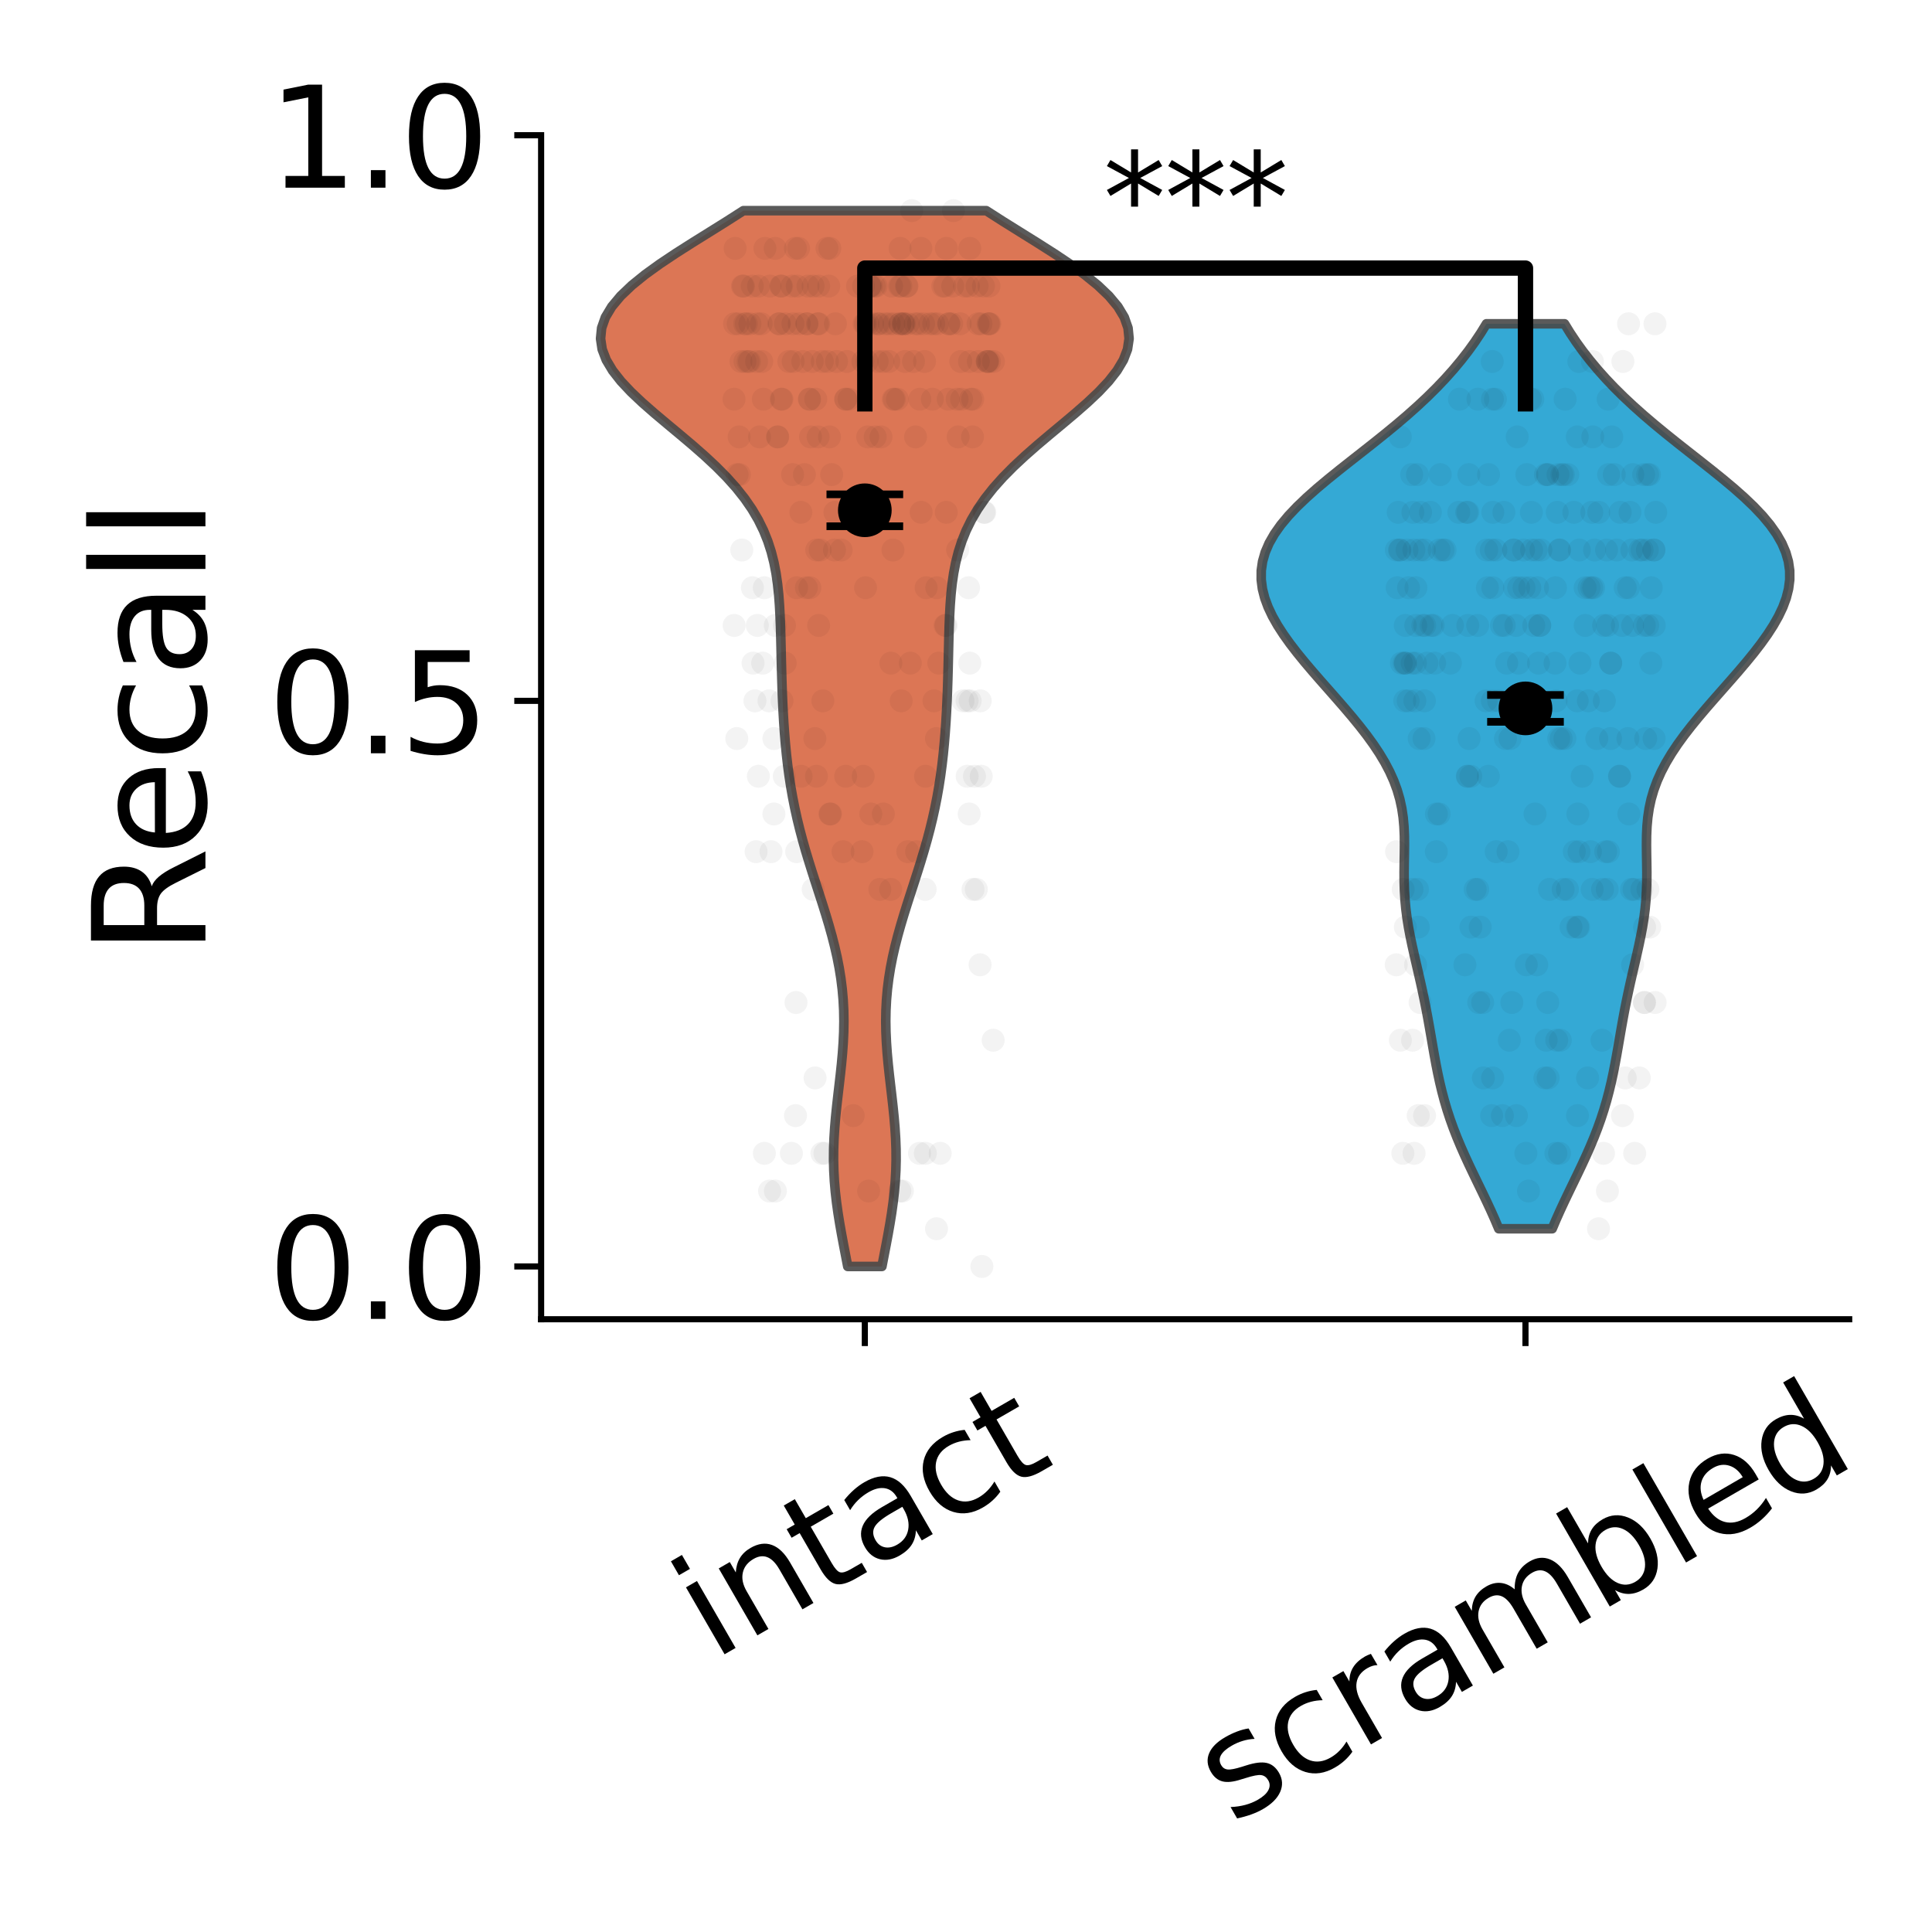 <?xml version="1.0" encoding="utf-8" standalone="no"?>
<!DOCTYPE svg PUBLIC "-//W3C//DTD SVG 1.1//EN"
  "http://www.w3.org/Graphics/SVG/1.1/DTD/svg11.dtd">
<svg xmlns:xlink="http://www.w3.org/1999/xlink" width="252pt" height="252pt" viewBox="0 0 252 252" xmlns="http://www.w3.org/2000/svg" version="1.1">
 <defs>
  <style type="text/css">*{stroke-linejoin: round; stroke-linecap: butt}</style>
 </defs>
 <g id="figure_1">
  <g id="patch_1">
   <path d="M 0 252 
L 252 252 
L 252 0 
L 0 0 
L 0 252 
z
" style="fill: none"/>
  </g>
  <g id="axes_1">
   <g id="patch_2">
    <path d="M 70.58 172.075 
L 241.2 172.075 
L 241.2 17.64 
L 70.58 17.64 
L 70.58 172.075 
z
" style="fill: none"/>
   </g>
   <g id="FillBetweenPolyCollection_1">
    <defs>
     <path id="mce68d41008" d="M 115.032 -86.811 
L 110.576 -86.811 
L 110.307 -88.202 
L 110.038 -89.593 
L 109.778 -90.984 
L 109.532 -92.375 
L 109.309 -93.766 
L 109.114 -95.157 
L 108.954 -96.548 
L 108.834 -97.939 
L 108.757 -99.33 
L 108.724 -100.721 
L 108.735 -102.112 
L 108.786 -103.503 
L 108.874 -104.894 
L 108.992 -106.285 
L 109.134 -107.676 
L 109.291 -109.067 
L 109.454 -110.458 
L 109.613 -111.849 
L 109.761 -113.24 
L 109.888 -114.631 
L 109.987 -116.022 
L 110.05 -117.413 
L 110.073 -118.804 
L 110.05 -120.195 
L 109.978 -121.587 
L 109.856 -122.978 
L 109.683 -124.369 
L 109.459 -125.76 
L 109.187 -127.151 
L 108.87 -128.542 
L 108.514 -129.933 
L 108.124 -131.324 
L 107.708 -132.715 
L 107.272 -134.106 
L 106.824 -135.497 
L 106.373 -136.888 
L 105.925 -138.279 
L 105.49 -139.67 
L 105.071 -141.061 
L 104.676 -142.452 
L 104.307 -143.843 
L 103.968 -145.234 
L 103.661 -146.625 
L 103.385 -148.016 
L 103.141 -149.407 
L 102.927 -150.798 
L 102.741 -152.189 
L 102.581 -153.58 
L 102.445 -154.971 
L 102.329 -156.362 
L 102.231 -157.754 
L 102.15 -159.145 
L 102.082 -160.536 
L 102.026 -161.927 
L 101.98 -163.318 
L 101.942 -164.709 
L 101.908 -166.1 
L 101.877 -167.491 
L 101.843 -168.882 
L 101.803 -170.273 
L 101.749 -171.664 
L 101.673 -173.055 
L 101.568 -174.446 
L 101.421 -175.837 
L 101.22 -177.228 
L 100.951 -178.619 
L 100.6 -180.01 
L 100.152 -181.401 
L 99.593 -182.792 
L 98.91 -184.183 
L 98.093 -185.574 
L 97.134 -186.965 
L 96.032 -188.356 
L 94.788 -189.747 
L 93.412 -191.138 
L 91.921 -192.529 
L 90.336 -193.921 
L 88.69 -195.312 
L 87.019 -196.703 
L 85.365 -198.094 
L 83.777 -199.485 
L 82.305 -200.876 
L 80.999 -202.267 
L 79.908 -203.658 
L 79.076 -205.049 
L 78.543 -206.44 
L 78.335 -207.831 
L 78.473 -209.222 
L 78.962 -210.613 
L 79.797 -212.004 
L 80.959 -213.395 
L 82.418 -214.786 
L 84.135 -216.177 
L 86.062 -217.568 
L 88.145 -218.959 
L 90.331 -220.35 
L 92.564 -221.741 
L 94.79 -223.132 
L 96.963 -224.523 
L 128.646 -224.523 
L 128.646 -224.523 
L 130.818 -223.132 
L 133.045 -221.741 
L 135.277 -220.35 
L 137.463 -218.959 
L 139.547 -217.568 
L 141.474 -216.177 
L 143.19 -214.786 
L 144.649 -213.395 
L 145.811 -212.004 
L 146.646 -210.613 
L 147.135 -209.222 
L 147.273 -207.831 
L 147.066 -206.44 
L 146.532 -205.049 
L 145.7 -203.658 
L 144.609 -202.267 
L 143.303 -200.876 
L 141.831 -199.485 
L 140.243 -198.094 
L 138.59 -196.703 
L 136.918 -195.312 
L 135.272 -193.921 
L 133.688 -192.529 
L 132.196 -191.138 
L 130.82 -189.747 
L 129.577 -188.356 
L 128.474 -186.965 
L 127.515 -185.574 
L 126.698 -184.183 
L 126.015 -182.792 
L 125.456 -181.401 
L 125.008 -180.01 
L 124.657 -178.619 
L 124.389 -177.228 
L 124.188 -175.837 
L 124.04 -174.446 
L 123.935 -173.055 
L 123.86 -171.664 
L 123.806 -170.273 
L 123.765 -168.882 
L 123.732 -167.491 
L 123.7 -166.1 
L 123.667 -164.709 
L 123.628 -163.318 
L 123.582 -161.927 
L 123.526 -160.536 
L 123.458 -159.145 
L 123.377 -157.754 
L 123.279 -156.362 
L 123.163 -154.971 
L 123.027 -153.58 
L 122.867 -152.189 
L 122.681 -150.798 
L 122.467 -149.407 
L 122.223 -148.016 
L 121.947 -146.625 
L 121.64 -145.234 
L 121.301 -143.843 
L 120.933 -142.452 
L 120.537 -141.061 
L 120.119 -139.67 
L 119.683 -138.279 
L 119.236 -136.888 
L 118.784 -135.497 
L 118.337 -134.106 
L 117.901 -132.715 
L 117.484 -131.324 
L 117.094 -129.933 
L 116.738 -128.542 
L 116.421 -127.151 
L 116.149 -125.76 
L 115.926 -124.369 
L 115.752 -122.978 
L 115.63 -121.587 
L 115.558 -120.195 
L 115.535 -118.804 
L 115.558 -117.413 
L 115.622 -116.022 
L 115.72 -114.631 
L 115.847 -113.24 
L 115.995 -111.849 
L 116.155 -110.458 
L 116.317 -109.067 
L 116.474 -107.676 
L 116.616 -106.285 
L 116.734 -104.894 
L 116.822 -103.503 
L 116.874 -102.112 
L 116.884 -100.721 
L 116.851 -99.33 
L 116.774 -97.939 
L 116.654 -96.548 
L 116.494 -95.157 
L 116.3 -93.766 
L 116.076 -92.375 
L 115.831 -90.984 
L 115.57 -89.593 
L 115.301 -88.202 
L 115.032 -86.811 
z
" style="stroke: #484848; stroke-opacity: 0.9; stroke-width: 1.25"/>
    </defs>
    <g clip-path="url(#p6ff25110cf)">
     <use xlink:href="#mce68d41008" x="0" y="252" style="fill: #d86743; fill-opacity: 0.9; stroke: #484848; stroke-opacity: 0.9; stroke-width: 1.25"/>
    </g>
   </g>
   <g id="FillBetweenPolyCollection_2">
    <defs>
     <path id="mfb00133d28" d="M 202.461 -91.729 
L 195.491 -91.729 
L 194.986 -92.921 
L 194.453 -94.114 
L 193.898 -95.306 
L 193.328 -96.498 
L 192.75 -97.69 
L 192.174 -98.883 
L 191.607 -100.075 
L 191.056 -101.267 
L 190.53 -102.46 
L 190.032 -103.652 
L 189.568 -104.844 
L 189.14 -106.037 
L 188.75 -107.229 
L 188.398 -108.421 
L 188.08 -109.614 
L 187.795 -110.806 
L 187.537 -111.998 
L 187.301 -113.191 
L 187.082 -114.383 
L 186.873 -115.575 
L 186.668 -116.768 
L 186.461 -117.96 
L 186.248 -119.152 
L 186.025 -120.345 
L 185.788 -121.537 
L 185.538 -122.729 
L 185.275 -123.921 
L 185.003 -125.114 
L 184.726 -126.306 
L 184.451 -127.498 
L 184.185 -128.691 
L 183.937 -129.883 
L 183.714 -131.075 
L 183.523 -132.268 
L 183.37 -133.46 
L 183.258 -134.652 
L 183.186 -135.845 
L 183.151 -137.037 
L 183.145 -138.229 
L 183.159 -139.422 
L 183.18 -140.614 
L 183.193 -141.806 
L 183.181 -142.999 
L 183.128 -144.191 
L 183.02 -145.383 
L 182.842 -146.576 
L 182.584 -147.768 
L 182.237 -148.96 
L 181.797 -150.152 
L 181.262 -151.345 
L 180.636 -152.537 
L 179.922 -153.729 
L 179.127 -154.922 
L 178.262 -156.114 
L 177.335 -157.306 
L 176.36 -158.499 
L 175.347 -159.691 
L 174.309 -160.883 
L 173.259 -162.076 
L 172.209 -163.268 
L 171.172 -164.46 
L 170.161 -165.653 
L 169.189 -166.845 
L 168.27 -168.037 
L 167.418 -169.23 
L 166.647 -170.422 
L 165.971 -171.614 
L 165.406 -172.807 
L 164.965 -173.999 
L 164.661 -175.191 
L 164.507 -176.383 
L 164.512 -177.576 
L 164.684 -178.768 
L 165.026 -179.96 
L 165.54 -181.153 
L 166.222 -182.345 
L 167.065 -183.537 
L 168.059 -184.73 
L 169.189 -185.922 
L 170.437 -187.114 
L 171.783 -188.307 
L 173.205 -189.499 
L 174.682 -190.691 
L 176.191 -191.884 
L 177.71 -193.076 
L 179.222 -194.268 
L 180.709 -195.461 
L 182.157 -196.653 
L 183.555 -197.845 
L 184.893 -199.038 
L 186.167 -200.23 
L 187.372 -201.422 
L 188.508 -202.615 
L 189.573 -203.807 
L 190.568 -204.999 
L 191.496 -206.191 
L 192.357 -207.384 
L 193.153 -208.576 
L 193.886 -209.768 
L 204.066 -209.768 
L 204.066 -209.768 
L 204.799 -208.576 
L 205.595 -207.384 
L 206.456 -206.191 
L 207.384 -204.999 
L 208.379 -203.807 
L 209.444 -202.615 
L 210.579 -201.422 
L 211.785 -200.23 
L 213.059 -199.038 
L 214.397 -197.845 
L 215.794 -196.653 
L 217.242 -195.461 
L 218.729 -194.268 
L 220.241 -193.076 
L 221.761 -191.884 
L 223.27 -190.691 
L 224.747 -189.499 
L 226.169 -188.307 
L 227.515 -187.114 
L 228.763 -185.922 
L 229.892 -184.73 
L 230.886 -183.537 
L 231.73 -182.345 
L 232.412 -181.153 
L 232.926 -179.96 
L 233.268 -178.768 
L 233.44 -177.576 
L 233.445 -176.383 
L 233.29 -175.191 
L 232.987 -173.999 
L 232.546 -172.807 
L 231.98 -171.614 
L 231.305 -170.422 
L 230.534 -169.23 
L 229.682 -168.037 
L 228.763 -166.845 
L 227.791 -165.653 
L 226.78 -164.46 
L 225.743 -163.268 
L 224.693 -162.076 
L 223.643 -160.883 
L 222.605 -159.691 
L 221.592 -158.499 
L 220.616 -157.306 
L 219.69 -156.114 
L 218.824 -154.922 
L 218.03 -153.729 
L 217.316 -152.537 
L 216.689 -151.345 
L 216.155 -150.152 
L 215.715 -148.96 
L 215.368 -147.768 
L 215.11 -146.576 
L 214.932 -145.383 
L 214.823 -144.191 
L 214.771 -142.999 
L 214.759 -141.806 
L 214.771 -140.614 
L 214.792 -139.422 
L 214.807 -138.229 
L 214.801 -137.037 
L 214.766 -135.845 
L 214.694 -134.652 
L 214.582 -133.46 
L 214.429 -132.268 
L 214.238 -131.075 
L 214.015 -129.883 
L 213.767 -128.691 
L 213.501 -127.498 
L 213.226 -126.306 
L 212.949 -125.114 
L 212.677 -123.921 
L 212.414 -122.729 
L 212.164 -121.537 
L 211.927 -120.345 
L 211.704 -119.152 
L 211.49 -117.96 
L 211.284 -116.768 
L 211.079 -115.575 
L 210.87 -114.383 
L 210.65 -113.191 
L 210.415 -111.998 
L 210.157 -110.806 
L 209.871 -109.614 
L 209.554 -108.421 
L 209.201 -107.229 
L 208.811 -106.037 
L 208.384 -104.844 
L 207.92 -103.652 
L 207.422 -102.46 
L 206.895 -101.267 
L 206.345 -100.075 
L 205.778 -98.883 
L 205.201 -97.69 
L 204.624 -96.498 
L 204.054 -95.306 
L 203.499 -94.114 
L 202.966 -92.921 
L 202.461 -91.729 
z
" style="stroke: #484848; stroke-opacity: 0.9; stroke-width: 1.25"/>
    </defs>
    <g clip-path="url(#p6ff25110cf)">
     <use xlink:href="#mfb00133d28" x="0" y="252" style="fill: #1ea0d1; fill-opacity: 0.9; stroke: #484848; stroke-opacity: 0.9; stroke-width: 1.25"/>
    </g>
   </g>
   <g id="matplotlib.axis_1">
    <g id="xtick_1">
     <g id="line2d_1">
      <defs>
       <path id="mb5ac5aed41" d="M 0 0 
L 0 3.5 
" style="stroke: #000000; stroke-width: 0.8"/>
      </defs>
      <g>
       <use xlink:href="#mb5ac5aed41" x="112.804" y="172.075" style="stroke: #000000; stroke-width: 0.8"/>
      </g>
     </g>
     <g id="text_1">
      <!-- intact -->
      <g transform="translate(93.009 216.644) rotate(-30) scale(0.18 -0.18)">
       <defs>
        <path id="DejaVuSans-69" d="M 603 3500 
L 1178 3500 
L 1178 0 
L 603 0 
L 603 3500 
z
M 603 4863 
L 1178 4863 
L 1178 4134 
L 603 4134 
L 603 4863 
z
" transform="scale(0.016)"/>
        <path id="DejaVuSans-6e" d="M 3513 2113 
L 3513 0 
L 2938 0 
L 2938 2094 
Q 2938 2591 2744 2837 
Q 2550 3084 2163 3084 
Q 1697 3084 1428 2787 
Q 1159 2491 1159 1978 
L 1159 0 
L 581 0 
L 581 3500 
L 1159 3500 
L 1159 2956 
Q 1366 3272 1645 3428 
Q 1925 3584 2291 3584 
Q 2894 3584 3203 3211 
Q 3513 2838 3513 2113 
z
" transform="scale(0.016)"/>
        <path id="DejaVuSans-74" d="M 1172 4494 
L 1172 3500 
L 2356 3500 
L 2356 3053 
L 1172 3053 
L 1172 1153 
Q 1172 725 1289 603 
Q 1406 481 1766 481 
L 2356 481 
L 2356 0 
L 1766 0 
Q 1100 0 847 248 
Q 594 497 594 1153 
L 594 3053 
L 172 3053 
L 172 3500 
L 594 3500 
L 594 4494 
L 1172 4494 
z
" transform="scale(0.016)"/>
        <path id="DejaVuSans-61" d="M 2194 1759 
Q 1497 1759 1228 1600 
Q 959 1441 959 1056 
Q 959 750 1161 570 
Q 1363 391 1709 391 
Q 2188 391 2477 730 
Q 2766 1069 2766 1631 
L 2766 1759 
L 2194 1759 
z
M 3341 1997 
L 3341 0 
L 2766 0 
L 2766 531 
Q 2569 213 2275 61 
Q 1981 -91 1556 -91 
Q 1019 -91 701 211 
Q 384 513 384 1019 
Q 384 1609 779 1909 
Q 1175 2209 1959 2209 
L 2766 2209 
L 2766 2266 
Q 2766 2663 2505 2880 
Q 2244 3097 1772 3097 
Q 1472 3097 1187 3025 
Q 903 2953 641 2809 
L 641 3341 
Q 956 3463 1253 3523 
Q 1550 3584 1831 3584 
Q 2591 3584 2966 3190 
Q 3341 2797 3341 1997 
z
" transform="scale(0.016)"/>
        <path id="DejaVuSans-63" d="M 3122 3366 
L 3122 2828 
Q 2878 2963 2633 3030 
Q 2388 3097 2138 3097 
Q 1578 3097 1268 2742 
Q 959 2388 959 1747 
Q 959 1106 1268 751 
Q 1578 397 2138 397 
Q 2388 397 2633 464 
Q 2878 531 3122 666 
L 3122 134 
Q 2881 22 2623 -34 
Q 2366 -91 2075 -91 
Q 1284 -91 818 406 
Q 353 903 353 1747 
Q 353 2603 823 3093 
Q 1294 3584 2113 3584 
Q 2378 3584 2631 3529 
Q 2884 3475 3122 3366 
z
" transform="scale(0.016)"/>
       </defs>
       <use xlink:href="#DejaVuSans-69"/>
       <use xlink:href="#DejaVuSans-6e" transform="translate(27.783 0)"/>
       <use xlink:href="#DejaVuSans-74" transform="translate(91.162 0)"/>
       <use xlink:href="#DejaVuSans-61" transform="translate(130.371 0)"/>
       <use xlink:href="#DejaVuSans-63" transform="translate(191.65 0)"/>
       <use xlink:href="#DejaVuSans-74" transform="translate(246.631 0)"/>
      </g>
     </g>
    </g>
    <g id="xtick_2">
     <g id="line2d_2">
      <g>
       <use xlink:href="#mb5ac5aed41" x="198.976" y="172.075" style="stroke: #000000; stroke-width: 0.8"/>
      </g>
     </g>
     <g id="text_2">
      <!-- scrambled -->
      <g transform="translate(160.683 238.004) rotate(-30) scale(0.18 -0.18)">
       <defs>
        <path id="DejaVuSans-73" d="M 2834 3397 
L 2834 2853 
Q 2591 2978 2328 3040 
Q 2066 3103 1784 3103 
Q 1356 3103 1142 2972 
Q 928 2841 928 2578 
Q 928 2378 1081 2264 
Q 1234 2150 1697 2047 
L 1894 2003 
Q 2506 1872 2764 1633 
Q 3022 1394 3022 966 
Q 3022 478 2636 193 
Q 2250 -91 1575 -91 
Q 1294 -91 989 -36 
Q 684 19 347 128 
L 347 722 
Q 666 556 975 473 
Q 1284 391 1588 391 
Q 1994 391 2212 530 
Q 2431 669 2431 922 
Q 2431 1156 2273 1281 
Q 2116 1406 1581 1522 
L 1381 1569 
Q 847 1681 609 1914 
Q 372 2147 372 2553 
Q 372 3047 722 3315 
Q 1072 3584 1716 3584 
Q 2034 3584 2315 3537 
Q 2597 3491 2834 3397 
z
" transform="scale(0.016)"/>
        <path id="DejaVuSans-72" d="M 2631 2963 
Q 2534 3019 2420 3045 
Q 2306 3072 2169 3072 
Q 1681 3072 1420 2755 
Q 1159 2438 1159 1844 
L 1159 0 
L 581 0 
L 581 3500 
L 1159 3500 
L 1159 2956 
Q 1341 3275 1631 3429 
Q 1922 3584 2338 3584 
Q 2397 3584 2469 3576 
Q 2541 3569 2628 3553 
L 2631 2963 
z
" transform="scale(0.016)"/>
        <path id="DejaVuSans-6d" d="M 3328 2828 
Q 3544 3216 3844 3400 
Q 4144 3584 4550 3584 
Q 5097 3584 5394 3201 
Q 5691 2819 5691 2113 
L 5691 0 
L 5113 0 
L 5113 2094 
Q 5113 2597 4934 2840 
Q 4756 3084 4391 3084 
Q 3944 3084 3684 2787 
Q 3425 2491 3425 1978 
L 3425 0 
L 2847 0 
L 2847 2094 
Q 2847 2600 2669 2842 
Q 2491 3084 2119 3084 
Q 1678 3084 1418 2786 
Q 1159 2488 1159 1978 
L 1159 0 
L 581 0 
L 581 3500 
L 1159 3500 
L 1159 2956 
Q 1356 3278 1631 3431 
Q 1906 3584 2284 3584 
Q 2666 3584 2933 3390 
Q 3200 3197 3328 2828 
z
" transform="scale(0.016)"/>
        <path id="DejaVuSans-62" d="M 3116 1747 
Q 3116 2381 2855 2742 
Q 2594 3103 2138 3103 
Q 1681 3103 1420 2742 
Q 1159 2381 1159 1747 
Q 1159 1113 1420 752 
Q 1681 391 2138 391 
Q 2594 391 2855 752 
Q 3116 1113 3116 1747 
z
M 1159 2969 
Q 1341 3281 1617 3432 
Q 1894 3584 2278 3584 
Q 2916 3584 3314 3078 
Q 3713 2572 3713 1747 
Q 3713 922 3314 415 
Q 2916 -91 2278 -91 
Q 1894 -91 1617 61 
Q 1341 213 1159 525 
L 1159 0 
L 581 0 
L 581 4863 
L 1159 4863 
L 1159 2969 
z
" transform="scale(0.016)"/>
        <path id="DejaVuSans-6c" d="M 603 4863 
L 1178 4863 
L 1178 0 
L 603 0 
L 603 4863 
z
" transform="scale(0.016)"/>
        <path id="DejaVuSans-65" d="M 3597 1894 
L 3597 1613 
L 953 1613 
Q 991 1019 1311 708 
Q 1631 397 2203 397 
Q 2534 397 2845 478 
Q 3156 559 3463 722 
L 3463 178 
Q 3153 47 2828 -22 
Q 2503 -91 2169 -91 
Q 1331 -91 842 396 
Q 353 884 353 1716 
Q 353 2575 817 3079 
Q 1281 3584 2069 3584 
Q 2775 3584 3186 3129 
Q 3597 2675 3597 1894 
z
M 3022 2063 
Q 3016 2534 2758 2815 
Q 2500 3097 2075 3097 
Q 1594 3097 1305 2825 
Q 1016 2553 972 2059 
L 3022 2063 
z
" transform="scale(0.016)"/>
        <path id="DejaVuSans-64" d="M 2906 2969 
L 2906 4863 
L 3481 4863 
L 3481 0 
L 2906 0 
L 2906 525 
Q 2725 213 2448 61 
Q 2172 -91 1784 -91 
Q 1150 -91 751 415 
Q 353 922 353 1747 
Q 353 2572 751 3078 
Q 1150 3584 1784 3584 
Q 2172 3584 2448 3432 
Q 2725 3281 2906 2969 
z
M 947 1747 
Q 947 1113 1208 752 
Q 1469 391 1925 391 
Q 2381 391 2643 752 
Q 2906 1113 2906 1747 
Q 2906 2381 2643 2742 
Q 2381 3103 1925 3103 
Q 1469 3103 1208 2742 
Q 947 2381 947 1747 
z
" transform="scale(0.016)"/>
       </defs>
       <use xlink:href="#DejaVuSans-73"/>
       <use xlink:href="#DejaVuSans-63" transform="translate(52.1 0)"/>
       <use xlink:href="#DejaVuSans-72" transform="translate(107.08 0)"/>
       <use xlink:href="#DejaVuSans-61" transform="translate(148.193 0)"/>
       <use xlink:href="#DejaVuSans-6d" transform="translate(209.473 0)"/>
       <use xlink:href="#DejaVuSans-62" transform="translate(306.885 0)"/>
       <use xlink:href="#DejaVuSans-6c" transform="translate(370.361 0)"/>
       <use xlink:href="#DejaVuSans-65" transform="translate(398.145 0)"/>
       <use xlink:href="#DejaVuSans-64" transform="translate(459.668 0)"/>
      </g>
     </g>
    </g>
   </g>
   <g id="matplotlib.axis_2">
    <g id="ytick_1">
     <g id="line2d_3">
      <defs>
       <path id="m6f39afcf6a" d="M 0 0 
L -3.5 0 
" style="stroke: #000000; stroke-width: 0.8"/>
      </defs>
      <g>
       <use xlink:href="#m6f39afcf6a" x="70.58" y="165.189" style="stroke: #000000; stroke-width: 0.8"/>
      </g>
     </g>
     <g id="text_3">
      <!-- 0.0 -->
      <g transform="translate(34.954 172.028) scale(0.18 -0.18)">
       <defs>
        <path id="DejaVuSans-30" d="M 2034 4250 
Q 1547 4250 1301 3770 
Q 1056 3291 1056 2328 
Q 1056 1369 1301 889 
Q 1547 409 2034 409 
Q 2525 409 2770 889 
Q 3016 1369 3016 2328 
Q 3016 3291 2770 3770 
Q 2525 4250 2034 4250 
z
M 2034 4750 
Q 2819 4750 3233 4129 
Q 3647 3509 3647 2328 
Q 3647 1150 3233 529 
Q 2819 -91 2034 -91 
Q 1250 -91 836 529 
Q 422 1150 422 2328 
Q 422 3509 836 4129 
Q 1250 4750 2034 4750 
z
" transform="scale(0.016)"/>
        <path id="DejaVuSans-2e" d="M 684 794 
L 1344 794 
L 1344 0 
L 684 0 
L 684 794 
z
" transform="scale(0.016)"/>
       </defs>
       <use xlink:href="#DejaVuSans-30"/>
       <use xlink:href="#DejaVuSans-2e" transform="translate(63.623 0)"/>
       <use xlink:href="#DejaVuSans-30" transform="translate(95.41 0)"/>
      </g>
     </g>
    </g>
    <g id="ytick_2">
     <g id="line2d_4">
      <g>
       <use xlink:href="#m6f39afcf6a" x="70.58" y="91.415" style="stroke: #000000; stroke-width: 0.8"/>
      </g>
     </g>
     <g id="text_4">
      <!-- 0.5 -->
      <g transform="translate(34.954 98.253) scale(0.18 -0.18)">
       <defs>
        <path id="DejaVuSans-35" d="M 691 4666 
L 3169 4666 
L 3169 4134 
L 1269 4134 
L 1269 2991 
Q 1406 3038 1543 3061 
Q 1681 3084 1819 3084 
Q 2600 3084 3056 2656 
Q 3513 2228 3513 1497 
Q 3513 744 3044 326 
Q 2575 -91 1722 -91 
Q 1428 -91 1123 -41 
Q 819 9 494 109 
L 494 744 
Q 775 591 1075 516 
Q 1375 441 1709 441 
Q 2250 441 2565 725 
Q 2881 1009 2881 1497 
Q 2881 1984 2565 2268 
Q 2250 2553 1709 2553 
Q 1456 2553 1204 2497 
Q 953 2441 691 2322 
L 691 4666 
z
" transform="scale(0.016)"/>
       </defs>
       <use xlink:href="#DejaVuSans-30"/>
       <use xlink:href="#DejaVuSans-2e" transform="translate(63.623 0)"/>
       <use xlink:href="#DejaVuSans-35" transform="translate(95.41 0)"/>
      </g>
     </g>
    </g>
    <g id="ytick_3">
     <g id="line2d_5">
      <g>
       <use xlink:href="#m6f39afcf6a" x="70.58" y="17.64" style="stroke: #000000; stroke-width: 0.8"/>
      </g>
     </g>
     <g id="text_5">
      <!-- 1.0 -->
      <g transform="translate(34.954 24.479) scale(0.18 -0.18)">
       <defs>
        <path id="DejaVuSans-31" d="M 794 531 
L 1825 531 
L 1825 4091 
L 703 3866 
L 703 4441 
L 1819 4666 
L 2450 4666 
L 2450 531 
L 3481 531 
L 3481 0 
L 794 0 
L 794 531 
z
" transform="scale(0.016)"/>
       </defs>
       <use xlink:href="#DejaVuSans-31"/>
       <use xlink:href="#DejaVuSans-2e" transform="translate(63.623 0)"/>
       <use xlink:href="#DejaVuSans-30" transform="translate(95.41 0)"/>
      </g>
     </g>
    </g>
    <g id="text_6">
     <!-- Recall -->
     <g transform="translate(26.795 124.692) rotate(-90) scale(0.2 -0.2)">
      <defs>
       <path id="DejaVuSans-52" d="M 2841 2188 
Q 3044 2119 3236 1894 
Q 3428 1669 3622 1275 
L 4263 0 
L 3584 0 
L 2988 1197 
Q 2756 1666 2539 1819 
Q 2322 1972 1947 1972 
L 1259 1972 
L 1259 0 
L 628 0 
L 628 4666 
L 2053 4666 
Q 2853 4666 3247 4331 
Q 3641 3997 3641 3322 
Q 3641 2881 3436 2590 
Q 3231 2300 2841 2188 
z
M 1259 4147 
L 1259 2491 
L 2053 2491 
Q 2509 2491 2742 2702 
Q 2975 2913 2975 3322 
Q 2975 3731 2742 3939 
Q 2509 4147 2053 4147 
L 1259 4147 
z
" transform="scale(0.016)"/>
      </defs>
      <use xlink:href="#DejaVuSans-52"/>
      <use xlink:href="#DejaVuSans-65" transform="translate(64.982 0)"/>
      <use xlink:href="#DejaVuSans-63" transform="translate(126.506 0)"/>
      <use xlink:href="#DejaVuSans-61" transform="translate(181.486 0)"/>
      <use xlink:href="#DejaVuSans-6c" transform="translate(242.766 0)"/>
      <use xlink:href="#DejaVuSans-6c" transform="translate(270.549 0)"/>
     </g>
    </g>
   </g>
   <g id="line2d_6">
    <path d="M 112.804 52.674 
L 112.804 34.968 
L 198.976 34.968 
L 198.976 52.674 
" style="fill: none; stroke: #000000; stroke-width: 2; stroke-linecap: square"/>
   </g>
   <g id="patch_3">
    <path d="M 70.58 172.075 
L 70.58 17.64 
" style="fill: none; stroke: #000000; stroke-width: 0.8; stroke-linejoin: miter; stroke-linecap: square"/>
   </g>
   <g id="patch_4">
    <path d="M 70.58 172.075 
L 241.2 172.075 
" style="fill: none; stroke: #000000; stroke-width: 0.8; stroke-linejoin: miter; stroke-linecap: square"/>
   </g>
   <g id="PathCollection_1">
    <defs>
     <path id="m3b207f3821" d="M 0 1.5 
C 0.398 1.5 0.779 1.342 1.061 1.061 
C 1.342 0.779 1.5 0.398 1.5 0 
C 1.5 -0.398 1.342 -0.779 1.061 -1.061 
C 0.779 -1.342 0.398 -1.5 0 -1.5 
C -0.398 -1.5 -0.779 -1.342 -1.061 -1.061 
C -1.342 -0.779 -1.5 -0.398 -1.5 0 
C -1.5 0.398 -1.342 0.779 -1.061 1.061 
C -0.779 1.342 -0.398 1.5 0 1.5 
z
"/>
    </defs>
    <g clip-path="url(#p6ff25110cf)">
     <use xlink:href="#m3b207f3821" x="108.48" y="61.905" style="fill-opacity: 0.05"/>
     <use xlink:href="#m3b207f3821" x="128.34" y="66.823" style="fill-opacity: 0.05"/>
     <use xlink:href="#m3b207f3821" x="120.801" y="76.66" style="fill-opacity: 0.05"/>
     <use xlink:href="#m3b207f3821" x="116.205" y="86.496" style="fill-opacity: 0.05"/>
     <use xlink:href="#m3b207f3821" x="100.948" y="96.333" style="fill-opacity: 0.05"/>
     <use xlink:href="#m3b207f3821" x="100.947" y="106.17" style="fill-opacity: 0.05"/>
     <use xlink:href="#m3b207f3821" x="97.572" y="47.15" style="fill-opacity: 0.05"/>
     <use xlink:href="#m3b207f3821" x="125.426" y="52.068" style="fill-opacity: 0.05"/>
     <use xlink:href="#m3b207f3821" x="116.289" y="37.313" style="fill-opacity: 0.05"/>
     <use xlink:href="#m3b207f3821" x="119.976" y="52.068" style="fill-opacity: 0.05"/>
     <use xlink:href="#m3b207f3821" x="96.279" y="42.232" style="fill-opacity: 0.05"/>
     <use xlink:href="#m3b207f3821" x="129.001" y="37.313" style="fill-opacity: 0.05"/>
     <use xlink:href="#m3b207f3821" x="124.263" y="37.313" style="fill-opacity: 0.05"/>
     <use xlink:href="#m3b207f3821" x="102.889" y="47.15" style="fill-opacity: 0.05"/>
     <use xlink:href="#m3b207f3821" x="101.837" y="37.313" style="fill-opacity: 0.05"/>
     <use xlink:href="#m3b207f3821" x="101.892" y="52.068" style="fill-opacity: 0.05"/>
     <use xlink:href="#m3b207f3821" x="106.057" y="37.313" style="fill-opacity: 0.05"/>
     <use xlink:href="#m3b207f3821" x="113.657" y="37.313" style="fill-opacity: 0.05"/>
     <use xlink:href="#m3b207f3821" x="110.458" y="47.15" style="fill-opacity: 0.05"/>
     <use xlink:href="#m3b207f3821" x="105.608" y="52.068" style="fill-opacity: 0.05"/>
     <use xlink:href="#m3b207f3821" x="116.66" y="52.068" style="fill-opacity: 0.05"/>
     <use xlink:href="#m3b207f3821" x="100.378" y="155.353" style="fill-opacity: 0.05"/>
     <use xlink:href="#m3b207f3821" x="105.64" y="76.66" style="fill-opacity: 0.05"/>
     <use xlink:href="#m3b207f3821" x="108.198" y="56.987" style="fill-opacity: 0.05"/>
     <use xlink:href="#m3b207f3821" x="111.29" y="145.516" style="fill-opacity: 0.05"/>
     <use xlink:href="#m3b207f3821" x="122.634" y="150.434" style="fill-opacity: 0.05"/>
     <use xlink:href="#m3b207f3821" x="102.452" y="42.232" style="fill-opacity: 0.05"/>
     <use xlink:href="#m3b207f3821" x="113.295" y="155.353" style="fill-opacity: 0.05"/>
     <use xlink:href="#m3b207f3821" x="115.99" y="42.232" style="fill-opacity: 0.05"/>
     <use xlink:href="#m3b207f3821" x="97.171" y="47.15" style="fill-opacity: 0.05"/>
     <use xlink:href="#m3b207f3821" x="116.511" y="52.068" style="fill-opacity: 0.05"/>
     <use xlink:href="#m3b207f3821" x="101.448" y="56.987" style="fill-opacity: 0.05"/>
     <use xlink:href="#m3b207f3821" x="97.812" y="42.232" style="fill-opacity: 0.05"/>
     <use xlink:href="#m3b207f3821" x="128.277" y="37.313" style="fill-opacity: 0.05"/>
     <use xlink:href="#m3b207f3821" x="128.854" y="47.15" style="fill-opacity: 0.05"/>
     <use xlink:href="#m3b207f3821" x="123.434" y="32.395" style="fill-opacity: 0.05"/>
     <use xlink:href="#m3b207f3821" x="106.069" y="116.006" style="fill-opacity: 0.05"/>
     <use xlink:href="#m3b207f3821" x="98.936" y="37.313" style="fill-opacity: 0.05"/>
     <use xlink:href="#m3b207f3821" x="119.154" y="47.15" style="fill-opacity: 0.05"/>
     <use xlink:href="#m3b207f3821" x="110.741" y="52.068" style="fill-opacity: 0.05"/>
     <use xlink:href="#m3b207f3821" x="99.776" y="32.395" style="fill-opacity: 0.05"/>
     <use xlink:href="#m3b207f3821" x="112.638" y="37.313" style="fill-opacity: 0.05"/>
     <use xlink:href="#m3b207f3821" x="96.755" y="71.741" style="fill-opacity: 0.05"/>
     <use xlink:href="#m3b207f3821" x="126.913" y="116.006" style="fill-opacity: 0.05"/>
     <use xlink:href="#m3b207f3821" x="104.49" y="101.251" style="fill-opacity: 0.05"/>
     <use xlink:href="#m3b207f3821" x="118.406" y="111.088" style="fill-opacity: 0.05"/>
     <use xlink:href="#m3b207f3821" x="106.314" y="140.598" style="fill-opacity: 0.05"/>
     <use xlink:href="#m3b207f3821" x="113.496" y="37.313" style="fill-opacity: 0.05"/>
     <use xlink:href="#m3b207f3821" x="114.414" y="47.15" style="fill-opacity: 0.05"/>
     <use xlink:href="#m3b207f3821" x="101.941" y="37.313" style="fill-opacity: 0.05"/>
     <use xlink:href="#m3b207f3821" x="128.99" y="42.232" style="fill-opacity: 0.05"/>
     <use xlink:href="#m3b207f3821" x="122.288" y="42.232" style="fill-opacity: 0.05"/>
     <use xlink:href="#m3b207f3821" x="127.953" y="42.232" style="fill-opacity: 0.05"/>
     <use xlink:href="#m3b207f3821" x="126.413" y="106.17" style="fill-opacity: 0.05"/>
     <use xlink:href="#m3b207f3821" x="116.179" y="116.006" style="fill-opacity: 0.05"/>
     <use xlink:href="#m3b207f3821" x="127.346" y="116.006" style="fill-opacity: 0.05"/>
     <use xlink:href="#m3b207f3821" x="98.62" y="111.088" style="fill-opacity: 0.05"/>
     <use xlink:href="#m3b207f3821" x="102.325" y="81.578" style="fill-opacity: 0.05"/>
     <use xlink:href="#m3b207f3821" x="97.129" y="42.232" style="fill-opacity: 0.05"/>
     <use xlink:href="#m3b207f3821" x="106.784" y="42.232" style="fill-opacity: 0.05"/>
     <use xlink:href="#m3b207f3821" x="108.967" y="42.232" style="fill-opacity: 0.05"/>
     <use xlink:href="#m3b207f3821" x="104.923" y="61.905" style="fill-opacity: 0.05"/>
     <use xlink:href="#m3b207f3821" x="124.135" y="42.232" style="fill-opacity: 0.05"/>
     <use xlink:href="#m3b207f3821" x="107.867" y="32.395" style="fill-opacity: 0.05"/>
     <use xlink:href="#m3b207f3821" x="105.253" y="42.232" style="fill-opacity: 0.05"/>
     <use xlink:href="#m3b207f3821" x="114.276" y="37.313" style="fill-opacity: 0.05"/>
     <use xlink:href="#m3b207f3821" x="100.427" y="37.313" style="fill-opacity: 0.05"/>
     <use xlink:href="#m3b207f3821" x="123.22" y="37.313" style="fill-opacity: 0.05"/>
     <use xlink:href="#m3b207f3821" x="98.139" y="76.66" style="fill-opacity: 0.05"/>
     <use xlink:href="#m3b207f3821" x="129.586" y="47.15" style="fill-opacity: 0.05"/>
     <use xlink:href="#m3b207f3821" x="122.188" y="76.66" style="fill-opacity: 0.05"/>
     <use xlink:href="#m3b207f3821" x="102.419" y="86.496" style="fill-opacity: 0.05"/>
     <use xlink:href="#m3b207f3821" x="95.76" y="81.578" style="fill-opacity: 0.05"/>
     <use xlink:href="#m3b207f3821" x="123.678" y="52.068" style="fill-opacity: 0.05"/>
     <use xlink:href="#m3b207f3821" x="119.934" y="150.434" style="fill-opacity: 0.05"/>
     <use xlink:href="#m3b207f3821" x="120.698" y="150.434" style="fill-opacity: 0.05"/>
     <use xlink:href="#m3b207f3821" x="122.154" y="160.271" style="fill-opacity: 0.05"/>
     <use xlink:href="#m3b207f3821" x="98.122" y="37.313" style="fill-opacity: 0.05"/>
     <use xlink:href="#m3b207f3821" x="107.926" y="47.15" style="fill-opacity: 0.05"/>
     <use xlink:href="#m3b207f3821" x="99.564" y="52.068" style="fill-opacity: 0.05"/>
     <use xlink:href="#m3b207f3821" x="125.32" y="47.15" style="fill-opacity: 0.05"/>
     <use xlink:href="#m3b207f3821" x="117.054" y="52.068" style="fill-opacity: 0.05"/>
     <use xlink:href="#m3b207f3821" x="106.975" y="71.741" style="fill-opacity: 0.05"/>
     <use xlink:href="#m3b207f3821" x="97.761" y="47.15" style="fill-opacity: 0.05"/>
     <use xlink:href="#m3b207f3821" x="106.289" y="96.333" style="fill-opacity: 0.05"/>
     <use xlink:href="#m3b207f3821" x="106.778" y="81.578" style="fill-opacity: 0.05"/>
     <use xlink:href="#m3b207f3821" x="120.718" y="101.251" style="fill-opacity: 0.05"/>
     <use xlink:href="#m3b207f3821" x="117.546" y="91.415" style="fill-opacity: 0.05"/>
     <use xlink:href="#m3b207f3821" x="126.151" y="101.251" style="fill-opacity: 0.05"/>
     <use xlink:href="#m3b207f3821" x="111.846" y="37.313" style="fill-opacity: 0.05"/>
     <use xlink:href="#m3b207f3821" x="99.692" y="76.66" style="fill-opacity: 0.05"/>
     <use xlink:href="#m3b207f3821" x="120.154" y="66.823" style="fill-opacity: 0.05"/>
     <use xlink:href="#m3b207f3821" x="121.793" y="42.232" style="fill-opacity: 0.05"/>
     <use xlink:href="#m3b207f3821" x="114.916" y="56.987" style="fill-opacity: 0.05"/>
     <use xlink:href="#m3b207f3821" x="122.144" y="96.333" style="fill-opacity: 0.05"/>
     <use xlink:href="#m3b207f3821" x="112.59" y="101.251" style="fill-opacity: 0.05"/>
     <use xlink:href="#m3b207f3821" x="113.588" y="106.17" style="fill-opacity: 0.05"/>
     <use xlink:href="#m3b207f3821" x="110.307" y="101.251" style="fill-opacity: 0.05"/>
     <use xlink:href="#m3b207f3821" x="96.446" y="61.905" style="fill-opacity: 0.05"/>
     <use xlink:href="#m3b207f3821" x="99.289" y="42.232" style="fill-opacity: 0.05"/>
     <use xlink:href="#m3b207f3821" x="96.653" y="47.15" style="fill-opacity: 0.05"/>
     <use xlink:href="#m3b207f3821" x="117.506" y="37.313" style="fill-opacity: 0.05"/>
     <use xlink:href="#m3b207f3821" x="106.405" y="52.068" style="fill-opacity: 0.05"/>
     <use xlink:href="#m3b207f3821" x="113.1" y="47.15" style="fill-opacity: 0.05"/>
     <use xlink:href="#m3b207f3821" x="126.852" y="56.987" style="fill-opacity: 0.05"/>
     <use xlink:href="#m3b207f3821" x="104.163" y="32.395" style="fill-opacity: 0.05"/>
     <use xlink:href="#m3b207f3821" x="109.715" y="71.741" style="fill-opacity: 0.05"/>
     <use xlink:href="#m3b207f3821" x="121.613" y="52.068" style="fill-opacity: 0.05"/>
     <use xlink:href="#m3b207f3821" x="103.456" y="47.15" style="fill-opacity: 0.05"/>
     <use xlink:href="#m3b207f3821" x="98.223" y="86.496" style="fill-opacity: 0.05"/>
     <use xlink:href="#m3b207f3821" x="105.557" y="52.068" style="fill-opacity: 0.05"/>
     <use xlink:href="#m3b207f3821" x="101.127" y="81.578" style="fill-opacity: 0.05"/>
     <use xlink:href="#m3b207f3821" x="127.615" y="47.15" style="fill-opacity: 0.05"/>
     <use xlink:href="#m3b207f3821" x="123.425" y="66.823" style="fill-opacity: 0.05"/>
     <use xlink:href="#m3b207f3821" x="117.402" y="42.232" style="fill-opacity: 0.05"/>
     <use xlink:href="#m3b207f3821" x="125.608" y="91.415" style="fill-opacity: 0.05"/>
     <use xlink:href="#m3b207f3821" x="123.271" y="81.578" style="fill-opacity: 0.05"/>
     <use xlink:href="#m3b207f3821" x="102.001" y="91.415" style="fill-opacity: 0.05"/>
     <use xlink:href="#m3b207f3821" x="126.335" y="76.66" style="fill-opacity: 0.05"/>
     <use xlink:href="#m3b207f3821" x="114.16" y="56.987" style="fill-opacity: 0.05"/>
     <use xlink:href="#m3b207f3821" x="123.401" y="81.578" style="fill-opacity: 0.05"/>
     <use xlink:href="#m3b207f3821" x="126.457" y="47.15" style="fill-opacity: 0.05"/>
     <use xlink:href="#m3b207f3821" x="106.531" y="71.741" style="fill-opacity: 0.05"/>
     <use xlink:href="#m3b207f3821" x="99.363" y="47.15" style="fill-opacity: 0.05"/>
     <use xlink:href="#m3b207f3821" x="103.426" y="42.232" style="fill-opacity: 0.05"/>
     <use xlink:href="#m3b207f3821" x="110.292" y="52.068" style="fill-opacity: 0.05"/>
     <use xlink:href="#m3b207f3821" x="123.766" y="42.232" style="fill-opacity: 0.05"/>
     <use xlink:href="#m3b207f3821" x="125.238" y="42.232" style="fill-opacity: 0.05"/>
     <use xlink:href="#m3b207f3821" x="95.809" y="42.232" style="fill-opacity: 0.05"/>
     <use xlink:href="#m3b207f3821" x="113.175" y="56.987" style="fill-opacity: 0.05"/>
     <use xlink:href="#m3b207f3821" x="109.957" y="111.088" style="fill-opacity: 0.05"/>
     <use xlink:href="#m3b207f3821" x="103.226" y="150.434" style="fill-opacity: 0.05"/>
     <use xlink:href="#m3b207f3821" x="99.701" y="150.434" style="fill-opacity: 0.05"/>
     <use xlink:href="#m3b207f3821" x="107.207" y="150.434" style="fill-opacity: 0.05"/>
     <use xlink:href="#m3b207f3821" x="128.071" y="165.189" style="fill-opacity: 0.05"/>
     <use xlink:href="#m3b207f3821" x="106.71" y="56.987" style="fill-opacity: 0.05"/>
     <use xlink:href="#m3b207f3821" x="113.452" y="37.313" style="fill-opacity: 0.05"/>
     <use xlink:href="#m3b207f3821" x="119.802" y="42.232" style="fill-opacity: 0.05"/>
     <use xlink:href="#m3b207f3821" x="108.104" y="37.313" style="fill-opacity: 0.05"/>
     <use xlink:href="#m3b207f3821" x="129.066" y="47.15" style="fill-opacity: 0.05"/>
     <use xlink:href="#m3b207f3821" x="128.744" y="47.15" style="fill-opacity: 0.05"/>
     <use xlink:href="#m3b207f3821" x="104.248" y="42.232" style="fill-opacity: 0.05"/>
     <use xlink:href="#m3b207f3821" x="112.709" y="42.232" style="fill-opacity: 0.05"/>
     <use xlink:href="#m3b207f3821" x="105.941" y="47.15" style="fill-opacity: 0.05"/>
     <use xlink:href="#m3b207f3821" x="105.388" y="37.313" style="fill-opacity: 0.05"/>
     <use xlink:href="#m3b207f3821" x="96.841" y="37.313" style="fill-opacity: 0.05"/>
     <use xlink:href="#m3b207f3821" x="116.581" y="42.232" style="fill-opacity: 0.05"/>
     <use xlink:href="#m3b207f3821" x="112.896" y="76.66" style="fill-opacity: 0.05"/>
     <use xlink:href="#m3b207f3821" x="97.344" y="42.232" style="fill-opacity: 0.05"/>
     <use xlink:href="#m3b207f3821" x="105.174" y="76.66" style="fill-opacity: 0.05"/>
     <use xlink:href="#m3b207f3821" x="126.877" y="52.068" style="fill-opacity: 0.05"/>
     <use xlink:href="#m3b207f3821" x="103.827" y="130.761" style="fill-opacity: 0.05"/>
     <use xlink:href="#m3b207f3821" x="100.564" y="111.088" style="fill-opacity: 0.05"/>
     <use xlink:href="#m3b207f3821" x="112.441" y="111.088" style="fill-opacity: 0.05"/>
     <use xlink:href="#m3b207f3821" x="129.544" y="135.68" style="fill-opacity: 0.05"/>
     <use xlink:href="#m3b207f3821" x="103.913" y="111.088" style="fill-opacity: 0.05"/>
     <use xlink:href="#m3b207f3821" x="118.737" y="86.496" style="fill-opacity: 0.05"/>
     <use xlink:href="#m3b207f3821" x="121.822" y="91.415" style="fill-opacity: 0.05"/>
     <use xlink:href="#m3b207f3821" x="103.761" y="145.516" style="fill-opacity: 0.05"/>
     <use xlink:href="#m3b207f3821" x="120.67" y="116.006" style="fill-opacity: 0.05"/>
     <use xlink:href="#m3b207f3821" x="108.247" y="106.17" style="fill-opacity: 0.05"/>
     <use xlink:href="#m3b207f3821" x="117.365" y="155.353" style="fill-opacity: 0.05"/>
     <use xlink:href="#m3b207f3821" x="117.407" y="32.395" style="fill-opacity: 0.05"/>
     <use xlink:href="#m3b207f3821" x="114.037" y="37.313" style="fill-opacity: 0.05"/>
     <use xlink:href="#m3b207f3821" x="98.682" y="47.15" style="fill-opacity: 0.05"/>
     <use xlink:href="#m3b207f3821" x="124.362" y="27.477" style="fill-opacity: 0.05"/>
     <use xlink:href="#m3b207f3821" x="106.627" y="42.232" style="fill-opacity: 0.05"/>
     <use xlink:href="#m3b207f3821" x="101.999" y="52.068" style="fill-opacity: 0.05"/>
     <use xlink:href="#m3b207f3821" x="96.975" y="37.313" style="fill-opacity: 0.05"/>
     <use xlink:href="#m3b207f3821" x="115.937" y="47.15" style="fill-opacity: 0.05"/>
     <use xlink:href="#m3b207f3821" x="118.925" y="27.477" style="fill-opacity: 0.05"/>
     <use xlink:href="#m3b207f3821" x="96.142" y="61.905" style="fill-opacity: 0.05"/>
     <use xlink:href="#m3b207f3821" x="113.221" y="42.232" style="fill-opacity: 0.05"/>
     <use xlink:href="#m3b207f3821" x="103.377" y="61.905" style="fill-opacity: 0.05"/>
     <use xlink:href="#m3b207f3821" x="117.808" y="42.232" style="fill-opacity: 0.05"/>
     <use xlink:href="#m3b207f3821" x="101.58" y="42.232" style="fill-opacity: 0.05"/>
     <use xlink:href="#m3b207f3821" x="119.386" y="42.232" style="fill-opacity: 0.05"/>
     <use xlink:href="#m3b207f3821" x="108.9" y="66.823" style="fill-opacity: 0.05"/>
     <use xlink:href="#m3b207f3821" x="127.858" y="91.415" style="fill-opacity: 0.05"/>
     <use xlink:href="#m3b207f3821" x="100.31" y="91.415" style="fill-opacity: 0.05"/>
     <use xlink:href="#m3b207f3821" x="107.326" y="91.415" style="fill-opacity: 0.05"/>
     <use xlink:href="#m3b207f3821" x="99.481" y="86.496" style="fill-opacity: 0.05"/>
     <use xlink:href="#m3b207f3821" x="127.443" y="37.313" style="fill-opacity: 0.05"/>
     <use xlink:href="#m3b207f3821" x="125.811" y="37.313" style="fill-opacity: 0.05"/>
     <use xlink:href="#m3b207f3821" x="104.461" y="66.823" style="fill-opacity: 0.05"/>
     <use xlink:href="#m3b207f3821" x="118.319" y="37.313" style="fill-opacity: 0.05"/>
     <use xlink:href="#m3b207f3821" x="123.738" y="42.232" style="fill-opacity: 0.05"/>
     <use xlink:href="#m3b207f3821" x="114.707" y="42.232" style="fill-opacity: 0.05"/>
     <use xlink:href="#m3b207f3821" x="113.826" y="42.232" style="fill-opacity: 0.05"/>
     <use xlink:href="#m3b207f3821" x="103.906" y="76.66" style="fill-opacity: 0.05"/>
     <use xlink:href="#m3b207f3821" x="98.779" y="81.578" style="fill-opacity: 0.05"/>
     <use xlink:href="#m3b207f3821" x="126.496" y="86.496" style="fill-opacity: 0.05"/>
     <use xlink:href="#m3b207f3821" x="126.606" y="52.068" style="fill-opacity: 0.05"/>
     <use xlink:href="#m3b207f3821" x="117.392" y="42.232" style="fill-opacity: 0.05"/>
     <use xlink:href="#m3b207f3821" x="107.256" y="47.15" style="fill-opacity: 0.05"/>
     <use xlink:href="#m3b207f3821" x="107.607" y="150.434" style="fill-opacity: 0.05"/>
     <use xlink:href="#m3b207f3821" x="120.593" y="47.15" style="fill-opacity: 0.05"/>
     <use xlink:href="#m3b207f3821" x="126.492" y="32.395" style="fill-opacity: 0.05"/>
     <use xlink:href="#m3b207f3821" x="126.147" y="91.415" style="fill-opacity: 0.05"/>
     <use xlink:href="#m3b207f3821" x="122.451" y="86.496" style="fill-opacity: 0.05"/>
     <use xlink:href="#m3b207f3821" x="117.7" y="155.353" style="fill-opacity: 0.05"/>
     <use xlink:href="#m3b207f3821" x="98.47" y="91.415" style="fill-opacity: 0.05"/>
     <use xlink:href="#m3b207f3821" x="101.141" y="155.353" style="fill-opacity: 0.05"/>
     <use xlink:href="#m3b207f3821" x="126.542" y="91.415" style="fill-opacity: 0.05"/>
     <use xlink:href="#m3b207f3821" x="116.473" y="71.741" style="fill-opacity: 0.05"/>
     <use xlink:href="#m3b207f3821" x="95.887" y="32.395" style="fill-opacity: 0.05"/>
     <use xlink:href="#m3b207f3821" x="99.067" y="56.987" style="fill-opacity: 0.05"/>
     <use xlink:href="#m3b207f3821" x="118.44" y="42.232" style="fill-opacity: 0.05"/>
     <use xlink:href="#m3b207f3821" x="95.744" y="52.068" style="fill-opacity: 0.05"/>
     <use xlink:href="#m3b207f3821" x="101.113" y="32.395" style="fill-opacity: 0.05"/>
     <use xlink:href="#m3b207f3821" x="114.484" y="42.232" style="fill-opacity: 0.05"/>
     <use xlink:href="#m3b207f3821" x="119.419" y="56.987" style="fill-opacity: 0.05"/>
     <use xlink:href="#m3b207f3821" x="118.042" y="47.15" style="fill-opacity: 0.05"/>
     <use xlink:href="#m3b207f3821" x="103.3" y="37.313" style="fill-opacity: 0.05"/>
     <use xlink:href="#m3b207f3821" x="120.118" y="32.395" style="fill-opacity: 0.05"/>
     <use xlink:href="#m3b207f3821" x="103.747" y="32.395" style="fill-opacity: 0.05"/>
     <use xlink:href="#m3b207f3821" x="106.786" y="37.313" style="fill-opacity: 0.05"/>
     <use xlink:href="#m3b207f3821" x="121.3" y="42.232" style="fill-opacity: 0.05"/>
     <use xlink:href="#m3b207f3821" x="117.962" y="42.232" style="fill-opacity: 0.05"/>
     <use xlink:href="#m3b207f3821" x="124.841" y="52.068" style="fill-opacity: 0.05"/>
     <use xlink:href="#m3b207f3821" x="118.237" y="37.313" style="fill-opacity: 0.05"/>
     <use xlink:href="#m3b207f3821" x="115.159" y="47.15" style="fill-opacity: 0.05"/>
     <use xlink:href="#m3b207f3821" x="98.799" y="42.232" style="fill-opacity: 0.05"/>
     <use xlink:href="#m3b207f3821" x="108.244" y="32.395" style="fill-opacity: 0.05"/>
     <use xlink:href="#m3b207f3821" x="104.711" y="47.15" style="fill-opacity: 0.05"/>
     <use xlink:href="#m3b207f3821" x="103.98" y="37.313" style="fill-opacity: 0.05"/>
     <use xlink:href="#m3b207f3821" x="129.108" y="42.232" style="fill-opacity: 0.05"/>
     <use xlink:href="#m3b207f3821" x="109.119" y="47.15" style="fill-opacity: 0.05"/>
     <use xlink:href="#m3b207f3821" x="126.317" y="37.313" style="fill-opacity: 0.05"/>
     <use xlink:href="#m3b207f3821" x="117.324" y="37.313" style="fill-opacity: 0.05"/>
     <use xlink:href="#m3b207f3821" x="122.966" y="37.313" style="fill-opacity: 0.05"/>
     <use xlink:href="#m3b207f3821" x="112.895" y="42.232" style="fill-opacity: 0.05"/>
     <use xlink:href="#m3b207f3821" x="115.455" y="42.232" style="fill-opacity: 0.05"/>
     <use xlink:href="#m3b207f3821" x="112.546" y="47.15" style="fill-opacity: 0.05"/>
     <use xlink:href="#m3b207f3821" x="102.3" y="101.251" style="fill-opacity: 0.05"/>
     <use xlink:href="#m3b207f3821" x="120.472" y="42.232" style="fill-opacity: 0.05"/>
     <use xlink:href="#m3b207f3821" x="105.248" y="42.232" style="fill-opacity: 0.05"/>
     <use xlink:href="#m3b207f3821" x="96.408" y="56.987" style="fill-opacity: 0.05"/>
     <use xlink:href="#m3b207f3821" x="117.818" y="42.232" style="fill-opacity: 0.05"/>
     <use xlink:href="#m3b207f3821" x="101.675" y="42.232" style="fill-opacity: 0.05"/>
     <use xlink:href="#m3b207f3821" x="127.986" y="101.251" style="fill-opacity: 0.05"/>
     <use xlink:href="#m3b207f3821" x="128.45" y="66.823" style="fill-opacity: 0.05"/>
     <use xlink:href="#m3b207f3821" x="127.104" y="101.251" style="fill-opacity: 0.05"/>
     <use xlink:href="#m3b207f3821" x="108.329" y="106.17" style="fill-opacity: 0.05"/>
     <use xlink:href="#m3b207f3821" x="96.103" y="96.333" style="fill-opacity: 0.05"/>
     <use xlink:href="#m3b207f3821" x="127.568" y="42.232" style="fill-opacity: 0.05"/>
     <use xlink:href="#m3b207f3821" x="110.329" y="52.068" style="fill-opacity: 0.05"/>
     <use xlink:href="#m3b207f3821" x="128.889" y="42.232" style="fill-opacity: 0.05"/>
     <use xlink:href="#m3b207f3821" x="128.785" y="47.15" style="fill-opacity: 0.05"/>
     <use xlink:href="#m3b207f3821" x="124.972" y="56.987" style="fill-opacity: 0.05"/>
     <use xlink:href="#m3b207f3821" x="105.719" y="56.987" style="fill-opacity: 0.05"/>
     <use xlink:href="#m3b207f3821" x="108.844" y="71.741" style="fill-opacity: 0.05"/>
     <use xlink:href="#m3b207f3821" x="124.907" y="71.741" style="fill-opacity: 0.05"/>
     <use xlink:href="#m3b207f3821" x="106.494" y="101.251" style="fill-opacity: 0.05"/>
     <use xlink:href="#m3b207f3821" x="101.412" y="56.987" style="fill-opacity: 0.05"/>
     <use xlink:href="#m3b207f3821" x="114.762" y="116.006" style="fill-opacity: 0.05"/>
     <use xlink:href="#m3b207f3821" x="127.838" y="125.843" style="fill-opacity: 0.05"/>
     <use xlink:href="#m3b207f3821" x="119.561" y="111.088" style="fill-opacity: 0.05"/>
     <use xlink:href="#m3b207f3821" x="115.219" y="106.17" style="fill-opacity: 0.05"/>
     <use xlink:href="#m3b207f3821" x="98.919" y="101.251" style="fill-opacity: 0.05"/>
    </g>
   </g>
   <g id="PathCollection_2">
    <g clip-path="url(#p6ff25110cf)">
     <use xlink:href="#m3b207f3821" x="202.94" y="150.434" style="fill-opacity: 0.05"/>
     <use xlink:href="#m3b207f3821" x="215.867" y="42.232" style="fill-opacity: 0.05"/>
     <use xlink:href="#m3b207f3821" x="186.57" y="66.823" style="fill-opacity: 0.05"/>
     <use xlink:href="#m3b207f3821" x="199.608" y="52.068" style="fill-opacity: 0.05"/>
     <use xlink:href="#m3b207f3821" x="211.983" y="76.66" style="fill-opacity: 0.05"/>
     <use xlink:href="#m3b207f3821" x="207.275" y="76.66" style="fill-opacity: 0.05"/>
     <use xlink:href="#m3b207f3821" x="205.767" y="120.925" style="fill-opacity: 0.05"/>
     <use xlink:href="#m3b207f3821" x="205.955" y="111.088" style="fill-opacity: 0.05"/>
     <use xlink:href="#m3b207f3821" x="194.133" y="101.251" style="fill-opacity: 0.05"/>
     <use xlink:href="#m3b207f3821" x="191.861" y="120.925" style="fill-opacity: 0.05"/>
     <use xlink:href="#m3b207f3821" x="209.639" y="116.006" style="fill-opacity: 0.05"/>
     <use xlink:href="#m3b207f3821" x="209.665" y="155.353" style="fill-opacity: 0.05"/>
     <use xlink:href="#m3b207f3821" x="211.628" y="145.516" style="fill-opacity: 0.05"/>
     <use xlink:href="#m3b207f3821" x="213.22" y="150.434" style="fill-opacity: 0.05"/>
     <use xlink:href="#m3b207f3821" x="199.367" y="155.353" style="fill-opacity: 0.05"/>
     <use xlink:href="#m3b207f3821" x="199.028" y="150.434" style="fill-opacity: 0.05"/>
     <use xlink:href="#m3b207f3821" x="209.258" y="91.415" style="fill-opacity: 0.05"/>
     <use xlink:href="#m3b207f3821" x="204.145" y="52.068" style="fill-opacity: 0.05"/>
     <use xlink:href="#m3b207f3821" x="205.937" y="47.15" style="fill-opacity: 0.05"/>
     <use xlink:href="#m3b207f3821" x="209.171" y="81.578" style="fill-opacity: 0.05"/>
     <use xlink:href="#m3b207f3821" x="212.419" y="42.232" style="fill-opacity: 0.05"/>
     <use xlink:href="#m3b207f3821" x="193.392" y="130.761" style="fill-opacity: 0.05"/>
     <use xlink:href="#m3b207f3821" x="194.687" y="140.598" style="fill-opacity: 0.05"/>
     <use xlink:href="#m3b207f3821" x="184.981" y="145.516" style="fill-opacity: 0.05"/>
     <use xlink:href="#m3b207f3821" x="201.674" y="135.68" style="fill-opacity: 0.05"/>
     <use xlink:href="#m3b207f3821" x="182.98" y="150.434" style="fill-opacity: 0.05"/>
     <use xlink:href="#m3b207f3821" x="197.79" y="145.516" style="fill-opacity: 0.05"/>
     <use xlink:href="#m3b207f3821" x="200.446" y="125.843" style="fill-opacity: 0.05"/>
     <use xlink:href="#m3b207f3821" x="191.618" y="96.333" style="fill-opacity: 0.05"/>
     <use xlink:href="#m3b207f3821" x="202.107" y="116.006" style="fill-opacity: 0.05"/>
     <use xlink:href="#m3b207f3821" x="182.793" y="86.496" style="fill-opacity: 0.05"/>
     <use xlink:href="#m3b207f3821" x="183.029" y="116.006" style="fill-opacity: 0.05"/>
     <use xlink:href="#m3b207f3821" x="210.095" y="86.496" style="fill-opacity: 0.05"/>
     <use xlink:href="#m3b207f3821" x="194.157" y="61.905" style="fill-opacity: 0.05"/>
     <use xlink:href="#m3b207f3821" x="186.121" y="86.496" style="fill-opacity: 0.05"/>
     <use xlink:href="#m3b207f3821" x="199.743" y="66.823" style="fill-opacity: 0.05"/>
     <use xlink:href="#m3b207f3821" x="208.282" y="96.333" style="fill-opacity: 0.05"/>
     <use xlink:href="#m3b207f3821" x="189.181" y="86.496" style="fill-opacity: 0.05"/>
     <use xlink:href="#m3b207f3821" x="203.212" y="61.905" style="fill-opacity: 0.05"/>
     <use xlink:href="#m3b207f3821" x="184.683" y="76.66" style="fill-opacity: 0.05"/>
     <use xlink:href="#m3b207f3821" x="183.523" y="71.741" style="fill-opacity: 0.05"/>
     <use xlink:href="#m3b207f3821" x="200.057" y="81.578" style="fill-opacity: 0.05"/>
     <use xlink:href="#m3b207f3821" x="200.376" y="71.741" style="fill-opacity: 0.05"/>
     <use xlink:href="#m3b207f3821" x="203.713" y="61.905" style="fill-opacity: 0.05"/>
     <use xlink:href="#m3b207f3821" x="206.769" y="81.578" style="fill-opacity: 0.05"/>
     <use xlink:href="#m3b207f3821" x="215.378" y="76.66" style="fill-opacity: 0.05"/>
     <use xlink:href="#m3b207f3821" x="199.538" y="76.66" style="fill-opacity: 0.05"/>
     <use xlink:href="#m3b207f3821" x="192.873" y="130.761" style="fill-opacity: 0.05"/>
     <use xlink:href="#m3b207f3821" x="209.151" y="150.434" style="fill-opacity: 0.05"/>
     <use xlink:href="#m3b207f3821" x="191.077" y="125.843" style="fill-opacity: 0.05"/>
     <use xlink:href="#m3b207f3821" x="196.872" y="135.68" style="fill-opacity: 0.05"/>
     <use xlink:href="#m3b207f3821" x="184.446" y="150.434" style="fill-opacity: 0.05"/>
     <use xlink:href="#m3b207f3821" x="182.615" y="71.741" style="fill-opacity: 0.05"/>
     <use xlink:href="#m3b207f3821" x="214.923" y="81.578" style="fill-opacity: 0.05"/>
     <use xlink:href="#m3b207f3821" x="210.557" y="61.905" style="fill-opacity: 0.05"/>
     <use xlink:href="#m3b207f3821" x="205.731" y="56.987" style="fill-opacity: 0.05"/>
     <use xlink:href="#m3b207f3821" x="195.838" y="81.578" style="fill-opacity: 0.05"/>
     <use xlink:href="#m3b207f3821" x="187.715" y="71.741" style="fill-opacity: 0.05"/>
     <use xlink:href="#m3b207f3821" x="187.134" y="86.496" style="fill-opacity: 0.05"/>
     <use xlink:href="#m3b207f3821" x="190.367" y="52.068" style="fill-opacity: 0.05"/>
     <use xlink:href="#m3b207f3821" x="200.673" y="86.496" style="fill-opacity: 0.05"/>
     <use xlink:href="#m3b207f3821" x="206.373" y="101.251" style="fill-opacity: 0.05"/>
     <use xlink:href="#m3b207f3821" x="204.498" y="61.905" style="fill-opacity: 0.05"/>
     <use xlink:href="#m3b207f3821" x="191.39" y="101.251" style="fill-opacity: 0.05"/>
     <use xlink:href="#m3b207f3821" x="214.654" y="96.333" style="fill-opacity: 0.05"/>
     <use xlink:href="#m3b207f3821" x="207.176" y="91.415" style="fill-opacity: 0.05"/>
     <use xlink:href="#m3b207f3821" x="200.849" y="81.578" style="fill-opacity: 0.05"/>
     <use xlink:href="#m3b207f3821" x="202.827" y="86.496" style="fill-opacity: 0.05"/>
     <use xlink:href="#m3b207f3821" x="196.205" y="81.578" style="fill-opacity: 0.05"/>
     <use xlink:href="#m3b207f3821" x="190.28" y="66.823" style="fill-opacity: 0.05"/>
     <use xlink:href="#m3b207f3821" x="194.011" y="76.66" style="fill-opacity: 0.05"/>
     <use xlink:href="#m3b207f3821" x="207.863" y="76.66" style="fill-opacity: 0.05"/>
     <use xlink:href="#m3b207f3821" x="182.238" y="76.66" style="fill-opacity: 0.05"/>
     <use xlink:href="#m3b207f3821" x="185.742" y="96.333" style="fill-opacity: 0.05"/>
     <use xlink:href="#m3b207f3821" x="183.327" y="86.496" style="fill-opacity: 0.05"/>
     <use xlink:href="#m3b207f3821" x="183.145" y="86.496" style="fill-opacity: 0.05"/>
     <use xlink:href="#m3b207f3821" x="211.228" y="101.251" style="fill-opacity: 0.05"/>
     <use xlink:href="#m3b207f3821" x="205.996" y="71.741" style="fill-opacity: 0.05"/>
     <use xlink:href="#m3b207f3821" x="198.086" y="76.66" style="fill-opacity: 0.05"/>
     <use xlink:href="#m3b207f3821" x="185.114" y="96.333" style="fill-opacity: 0.05"/>
     <use xlink:href="#m3b207f3821" x="198.687" y="91.415" style="fill-opacity: 0.05"/>
     <use xlink:href="#m3b207f3821" x="198.061" y="86.496" style="fill-opacity: 0.05"/>
     <use xlink:href="#m3b207f3821" x="187.712" y="106.17" style="fill-opacity: 0.05"/>
     <use xlink:href="#m3b207f3821" x="196.696" y="111.088" style="fill-opacity: 0.05"/>
     <use xlink:href="#m3b207f3821" x="195.477" y="91.415" style="fill-opacity: 0.05"/>
     <use xlink:href="#m3b207f3821" x="202.969" y="91.415" style="fill-opacity: 0.05"/>
     <use xlink:href="#m3b207f3821" x="203.632" y="96.333" style="fill-opacity: 0.05"/>
     <use xlink:href="#m3b207f3821" x="183.303" y="86.496" style="fill-opacity: 0.05"/>
     <use xlink:href="#m3b207f3821" x="194.654" y="91.415" style="fill-opacity: 0.05"/>
     <use xlink:href="#m3b207f3821" x="203.314" y="96.333" style="fill-opacity: 0.05"/>
     <use xlink:href="#m3b207f3821" x="199.084" y="125.843" style="fill-opacity: 0.05"/>
     <use xlink:href="#m3b207f3821" x="211.264" y="101.251" style="fill-opacity: 0.05"/>
     <use xlink:href="#m3b207f3821" x="204.446" y="116.006" style="fill-opacity: 0.05"/>
     <use xlink:href="#m3b207f3821" x="187.358" y="106.17" style="fill-opacity: 0.05"/>
     <use xlink:href="#m3b207f3821" x="184.174" y="116.006" style="fill-opacity: 0.05"/>
     <use xlink:href="#m3b207f3821" x="203.885" y="116.006" style="fill-opacity: 0.05"/>
     <use xlink:href="#m3b207f3821" x="182.655" y="135.68" style="fill-opacity: 0.05"/>
     <use xlink:href="#m3b207f3821" x="201.932" y="140.598" style="fill-opacity: 0.05"/>
     <use xlink:href="#m3b207f3821" x="214.15" y="116.006" style="fill-opacity: 0.05"/>
     <use xlink:href="#m3b207f3821" x="201.577" y="61.905" style="fill-opacity: 0.05"/>
     <use xlink:href="#m3b207f3821" x="195.121" y="71.741" style="fill-opacity: 0.05"/>
     <use xlink:href="#m3b207f3821" x="203.915" y="61.905" style="fill-opacity: 0.05"/>
     <use xlink:href="#m3b207f3821" x="197.537" y="76.66" style="fill-opacity: 0.05"/>
     <use xlink:href="#m3b207f3821" x="200.548" y="76.66" style="fill-opacity: 0.05"/>
     <use xlink:href="#m3b207f3821" x="214.193" y="71.741" style="fill-opacity: 0.05"/>
     <use xlink:href="#m3b207f3821" x="195.05" y="52.068" style="fill-opacity: 0.05"/>
     <use xlink:href="#m3b207f3821" x="214.872" y="71.741" style="fill-opacity: 0.05"/>
     <use xlink:href="#m3b207f3821" x="212.948" y="81.578" style="fill-opacity: 0.05"/>
     <use xlink:href="#m3b207f3821" x="188.49" y="71.741" style="fill-opacity: 0.05"/>
     <use xlink:href="#m3b207f3821" x="184.132" y="61.905" style="fill-opacity: 0.05"/>
     <use xlink:href="#m3b207f3821" x="185.215" y="71.741" style="fill-opacity: 0.05"/>
     <use xlink:href="#m3b207f3821" x="182.37" y="66.823" style="fill-opacity: 0.05"/>
     <use xlink:href="#m3b207f3821" x="184.997" y="120.925" style="fill-opacity: 0.05"/>
     <use xlink:href="#m3b207f3821" x="205.284" y="66.823" style="fill-opacity: 0.05"/>
     <use xlink:href="#m3b207f3821" x="184.195" y="86.496" style="fill-opacity: 0.05"/>
     <use xlink:href="#m3b207f3821" x="192.736" y="81.578" style="fill-opacity: 0.05"/>
     <use xlink:href="#m3b207f3821" x="210.863" y="71.741" style="fill-opacity: 0.05"/>
     <use xlink:href="#m3b207f3821" x="182.544" y="71.741" style="fill-opacity: 0.05"/>
     <use xlink:href="#m3b207f3821" x="209.815" y="61.905" style="fill-opacity: 0.05"/>
     <use xlink:href="#m3b207f3821" x="191.457" y="81.578" style="fill-opacity: 0.05"/>
     <use xlink:href="#m3b207f3821" x="185.815" y="145.516" style="fill-opacity: 0.05"/>
     <use xlink:href="#m3b207f3821" x="205.757" y="145.516" style="fill-opacity: 0.05"/>
     <use xlink:href="#m3b207f3821" x="203.42" y="150.434" style="fill-opacity: 0.05"/>
     <use xlink:href="#m3b207f3821" x="211.987" y="140.598" style="fill-opacity: 0.05"/>
     <use xlink:href="#m3b207f3821" x="207.078" y="140.598" style="fill-opacity: 0.05"/>
     <use xlink:href="#m3b207f3821" x="209.436" y="111.088" style="fill-opacity: 0.05"/>
     <use xlink:href="#m3b207f3821" x="191.463" y="66.823" style="fill-opacity: 0.05"/>
     <use xlink:href="#m3b207f3821" x="187.858" y="61.905" style="fill-opacity: 0.05"/>
     <use xlink:href="#m3b207f3821" x="207.614" y="76.66" style="fill-opacity: 0.05"/>
     <use xlink:href="#m3b207f3821" x="209.552" y="71.741" style="fill-opacity: 0.05"/>
     <use xlink:href="#m3b207f3821" x="215.883" y="130.761" style="fill-opacity: 0.05"/>
     <use xlink:href="#m3b207f3821" x="195.964" y="145.516" style="fill-opacity: 0.05"/>
     <use xlink:href="#m3b207f3821" x="194.564" y="145.516" style="fill-opacity: 0.05"/>
     <use xlink:href="#m3b207f3821" x="208.503" y="160.271" style="fill-opacity: 0.05"/>
     <use xlink:href="#m3b207f3821" x="193.489" y="140.598" style="fill-opacity: 0.05"/>
     <use xlink:href="#m3b207f3821" x="213.823" y="140.598" style="fill-opacity: 0.05"/>
     <use xlink:href="#m3b207f3821" x="211.33" y="66.823" style="fill-opacity: 0.05"/>
     <use xlink:href="#m3b207f3821" x="196.528" y="86.496" style="fill-opacity: 0.05"/>
     <use xlink:href="#m3b207f3821" x="207.623" y="66.823" style="fill-opacity: 0.05"/>
     <use xlink:href="#m3b207f3821" x="207.75" y="56.987" style="fill-opacity: 0.05"/>
     <use xlink:href="#m3b207f3821" x="185.296" y="66.823" style="fill-opacity: 0.05"/>
     <use xlink:href="#m3b207f3821" x="212.851" y="71.741" style="fill-opacity: 0.05"/>
     <use xlink:href="#m3b207f3821" x="199.157" y="61.905" style="fill-opacity: 0.05"/>
     <use xlink:href="#m3b207f3821" x="210.228" y="56.987" style="fill-opacity: 0.05"/>
     <use xlink:href="#m3b207f3821" x="192.773" y="52.068" style="fill-opacity: 0.05"/>
     <use xlink:href="#m3b207f3821" x="212.609" y="66.823" style="fill-opacity: 0.05"/>
     <use xlink:href="#m3b207f3821" x="195.157" y="111.088" style="fill-opacity: 0.05"/>
     <use xlink:href="#m3b207f3821" x="182.115" y="125.843" style="fill-opacity: 0.05"/>
     <use xlink:href="#m3b207f3821" x="212.949" y="125.843" style="fill-opacity: 0.05"/>
     <use xlink:href="#m3b207f3821" x="184.888" y="116.006" style="fill-opacity: 0.05"/>
     <use xlink:href="#m3b207f3821" x="192.748" y="116.006" style="fill-opacity: 0.05"/>
     <use xlink:href="#m3b207f3821" x="214.489" y="130.761" style="fill-opacity: 0.05"/>
     <use xlink:href="#m3b207f3821" x="214.508" y="120.925" style="fill-opacity: 0.05"/>
     <use xlink:href="#m3b207f3821" x="201.507" y="140.598" style="fill-opacity: 0.05"/>
     <use xlink:href="#m3b207f3821" x="203.52" y="135.68" style="fill-opacity: 0.05"/>
     <use xlink:href="#m3b207f3821" x="197.199" y="130.761" style="fill-opacity: 0.05"/>
     <use xlink:href="#m3b207f3821" x="191.848" y="101.251" style="fill-opacity: 0.05"/>
     <use xlink:href="#m3b207f3821" x="193.07" y="120.925" style="fill-opacity: 0.05"/>
     <use xlink:href="#m3b207f3821" x="204.922" y="120.925" style="fill-opacity: 0.05"/>
     <use xlink:href="#m3b207f3821" x="207.675" y="116.006" style="fill-opacity: 0.05"/>
     <use xlink:href="#m3b207f3821" x="209.026" y="116.006" style="fill-opacity: 0.05"/>
     <use xlink:href="#m3b207f3821" x="208.959" y="135.68" style="fill-opacity: 0.05"/>
     <use xlink:href="#m3b207f3821" x="184.885" y="61.905" style="fill-opacity: 0.05"/>
     <use xlink:href="#m3b207f3821" x="198.784" y="76.66" style="fill-opacity: 0.05"/>
     <use xlink:href="#m3b207f3821" x="183.725" y="76.66" style="fill-opacity: 0.05"/>
     <use xlink:href="#m3b207f3821" x="200.683" y="91.415" style="fill-opacity: 0.05"/>
     <use xlink:href="#m3b207f3821" x="196.96" y="96.333" style="fill-opacity: 0.05"/>
     <use xlink:href="#m3b207f3821" x="212.34" y="96.333" style="fill-opacity: 0.05"/>
     <use xlink:href="#m3b207f3821" x="193.837" y="91.415" style="fill-opacity: 0.05"/>
     <use xlink:href="#m3b207f3821" x="185.777" y="71.741" style="fill-opacity: 0.05"/>
     <use xlink:href="#m3b207f3821" x="186.67" y="81.578" style="fill-opacity: 0.05"/>
     <use xlink:href="#m3b207f3821" x="207.99" y="71.741" style="fill-opacity: 0.05"/>
     <use xlink:href="#m3b207f3821" x="203.051" y="135.68" style="fill-opacity: 0.05"/>
     <use xlink:href="#m3b207f3821" x="185.227" y="130.761" style="fill-opacity: 0.05"/>
     <use xlink:href="#m3b207f3821" x="184.641" y="125.843" style="fill-opacity: 0.05"/>
     <use xlink:href="#m3b207f3821" x="205.903" y="120.925" style="fill-opacity: 0.05"/>
     <use xlink:href="#m3b207f3821" x="184.25" y="135.68" style="fill-opacity: 0.05"/>
     <use xlink:href="#m3b207f3821" x="210.07" y="96.333" style="fill-opacity: 0.05"/>
     <use xlink:href="#m3b207f3821" x="206.085" y="86.496" style="fill-opacity: 0.05"/>
     <use xlink:href="#m3b207f3821" x="184.546" y="91.415" style="fill-opacity: 0.05"/>
     <use xlink:href="#m3b207f3821" x="184.666" y="81.578" style="fill-opacity: 0.05"/>
     <use xlink:href="#m3b207f3821" x="215.75" y="96.333" style="fill-opacity: 0.05"/>
     <use xlink:href="#m3b207f3821" x="194.642" y="47.15" style="fill-opacity: 0.05"/>
     <use xlink:href="#m3b207f3821" x="194.517" y="71.741" style="fill-opacity: 0.05"/>
     <use xlink:href="#m3b207f3821" x="209.758" y="52.068" style="fill-opacity: 0.05"/>
     <use xlink:href="#m3b207f3821" x="214.392" y="61.905" style="fill-opacity: 0.05"/>
     <use xlink:href="#m3b207f3821" x="215.728" y="71.741" style="fill-opacity: 0.05"/>
     <use xlink:href="#m3b207f3821" x="207.709" y="47.15" style="fill-opacity: 0.05"/>
     <use xlink:href="#m3b207f3821" x="194.711" y="66.823" style="fill-opacity: 0.05"/>
     <use xlink:href="#m3b207f3821" x="184.62" y="86.496" style="fill-opacity: 0.05"/>
     <use xlink:href="#m3b207f3821" x="208.529" y="66.823" style="fill-opacity: 0.05"/>
     <use xlink:href="#m3b207f3821" x="200.989" y="71.741" style="fill-opacity: 0.05"/>
     <use xlink:href="#m3b207f3821" x="196.364" y="96.333" style="fill-opacity: 0.05"/>
     <use xlink:href="#m3b207f3821" x="212.982" y="61.905" style="fill-opacity: 0.05"/>
     <use xlink:href="#m3b207f3821" x="185.574" y="81.578" style="fill-opacity: 0.05"/>
     <use xlink:href="#m3b207f3821" x="198.722" y="71.741" style="fill-opacity: 0.05"/>
     <use xlink:href="#m3b207f3821" x="182.133" y="71.741" style="fill-opacity: 0.05"/>
     <use xlink:href="#m3b207f3821" x="197.896" y="56.987" style="fill-opacity: 0.05"/>
     <use xlink:href="#m3b207f3821" x="183.682" y="91.415" style="fill-opacity: 0.05"/>
     <use xlink:href="#m3b207f3821" x="185.837" y="81.578" style="fill-opacity: 0.05"/>
     <use xlink:href="#m3b207f3821" x="185.792" y="91.415" style="fill-opacity: 0.05"/>
     <use xlink:href="#m3b207f3821" x="204.119" y="96.333" style="fill-opacity: 0.05"/>
     <use xlink:href="#m3b207f3821" x="207.457" y="111.088" style="fill-opacity: 0.05"/>
     <use xlink:href="#m3b207f3821" x="201.849" y="61.905" style="fill-opacity: 0.05"/>
     <use xlink:href="#m3b207f3821" x="214.906" y="61.905" style="fill-opacity: 0.05"/>
     <use xlink:href="#m3b207f3821" x="194.663" y="52.068" style="fill-opacity: 0.05"/>
     <use xlink:href="#m3b207f3821" x="191.59" y="61.905" style="fill-opacity: 0.05"/>
     <use xlink:href="#m3b207f3821" x="211.681" y="47.15" style="fill-opacity: 0.05"/>
     <use xlink:href="#m3b207f3821" x="189.449" y="81.578" style="fill-opacity: 0.05"/>
     <use xlink:href="#m3b207f3821" x="214.943" y="116.006" style="fill-opacity: 0.05"/>
     <use xlink:href="#m3b207f3821" x="182.16" y="111.088" style="fill-opacity: 0.05"/>
     <use xlink:href="#m3b207f3821" x="215.172" y="120.925" style="fill-opacity: 0.05"/>
     <use xlink:href="#m3b207f3821" x="183.229" y="91.415" style="fill-opacity: 0.05"/>
     <use xlink:href="#m3b207f3821" x="212.458" y="106.17" style="fill-opacity: 0.05"/>
     <use xlink:href="#m3b207f3821" x="199.931" y="52.068" style="fill-opacity: 0.05"/>
     <use xlink:href="#m3b207f3821" x="215.968" y="66.823" style="fill-opacity: 0.05"/>
     <use xlink:href="#m3b207f3821" x="184.285" y="66.823" style="fill-opacity: 0.05"/>
     <use xlink:href="#m3b207f3821" x="200.832" y="81.578" style="fill-opacity: 0.05"/>
     <use xlink:href="#m3b207f3821" x="215.152" y="61.905" style="fill-opacity: 0.05"/>
     <use xlink:href="#m3b207f3821" x="199.772" y="71.741" style="fill-opacity: 0.05"/>
     <use xlink:href="#m3b207f3821" x="203.436" y="71.741" style="fill-opacity: 0.05"/>
     <use xlink:href="#m3b207f3821" x="205.723" y="91.415" style="fill-opacity: 0.05"/>
     <use xlink:href="#m3b207f3821" x="197.409" y="71.741" style="fill-opacity: 0.05"/>
     <use xlink:href="#m3b207f3821" x="203.373" y="71.741" style="fill-opacity: 0.05"/>
     <use xlink:href="#m3b207f3821" x="201.882" y="130.761" style="fill-opacity: 0.05"/>
     <use xlink:href="#m3b207f3821" x="212.803" y="116.006" style="fill-opacity: 0.05"/>
     <use xlink:href="#m3b207f3821" x="183.308" y="120.925" style="fill-opacity: 0.05"/>
     <use xlink:href="#m3b207f3821" x="191.426" y="101.251" style="fill-opacity: 0.05"/>
     <use xlink:href="#m3b207f3821" x="214.501" y="130.761" style="fill-opacity: 0.05"/>
     <use xlink:href="#m3b207f3821" x="212.428" y="76.66" style="fill-opacity: 0.05"/>
     <use xlink:href="#m3b207f3821" x="197.447" y="71.741" style="fill-opacity: 0.05"/>
     <use xlink:href="#m3b207f3821" x="203.117" y="66.823" style="fill-opacity: 0.05"/>
     <use xlink:href="#m3b207f3821" x="191.302" y="66.823" style="fill-opacity: 0.05"/>
     <use xlink:href="#m3b207f3821" x="188.226" y="71.741" style="fill-opacity: 0.05"/>
     <use xlink:href="#m3b207f3821" x="197.725" y="81.578" style="fill-opacity: 0.05"/>
     <use xlink:href="#m3b207f3821" x="193.921" y="71.741" style="fill-opacity: 0.05"/>
     <use xlink:href="#m3b207f3821" x="201.859" y="61.905" style="fill-opacity: 0.05"/>
     <use xlink:href="#m3b207f3821" x="184.421" y="71.741" style="fill-opacity: 0.05"/>
     <use xlink:href="#m3b207f3821" x="215.328" y="86.496" style="fill-opacity: 0.05"/>
     <use xlink:href="#m3b207f3821" x="215.735" y="71.741" style="fill-opacity: 0.05"/>
     <use xlink:href="#m3b207f3821" x="205.806" y="106.17" style="fill-opacity: 0.05"/>
     <use xlink:href="#m3b207f3821" x="200.22" y="106.17" style="fill-opacity: 0.05"/>
     <use xlink:href="#m3b207f3821" x="192.411" y="116.006" style="fill-opacity: 0.05"/>
     <use xlink:href="#m3b207f3821" x="209.792" y="111.088" style="fill-opacity: 0.05"/>
     <use xlink:href="#m3b207f3821" x="205.343" y="111.088" style="fill-opacity: 0.05"/>
     <use xlink:href="#m3b207f3821" x="187.347" y="111.088" style="fill-opacity: 0.05"/>
     <use xlink:href="#m3b207f3821" x="213.14" y="116.006" style="fill-opacity: 0.05"/>
     <use xlink:href="#m3b207f3821" x="210.093" y="86.496" style="fill-opacity: 0.05"/>
     <use xlink:href="#m3b207f3821" x="214.48" y="81.578" style="fill-opacity: 0.05"/>
     <use xlink:href="#m3b207f3821" x="206.756" y="76.66" style="fill-opacity: 0.05"/>
     <use xlink:href="#m3b207f3821" x="202.885" y="76.66" style="fill-opacity: 0.05"/>
     <use xlink:href="#m3b207f3821" x="196.158" y="66.823" style="fill-opacity: 0.05"/>
     <use xlink:href="#m3b207f3821" x="213.891" y="71.741" style="fill-opacity: 0.05"/>
     <use xlink:href="#m3b207f3821" x="211.594" y="81.578" style="fill-opacity: 0.05"/>
     <use xlink:href="#m3b207f3821" x="183.3" y="81.578" style="fill-opacity: 0.05"/>
     <use xlink:href="#m3b207f3821" x="182.65" y="56.987" style="fill-opacity: 0.05"/>
     <use xlink:href="#m3b207f3821" x="194.718" y="76.66" style="fill-opacity: 0.05"/>
     <use xlink:href="#m3b207f3821" x="209.68" y="81.578" style="fill-opacity: 0.05"/>
     <use xlink:href="#m3b207f3821" x="215.772" y="81.578" style="fill-opacity: 0.05"/>
     <use xlink:href="#m3b207f3821" x="186.926" y="81.578" style="fill-opacity: 0.05"/>
    </g>
   </g>
   <g id="text_7">
    <!-- *** -->
    <g transform="translate(143.89 31.64) scale(0.16 -0.16)">
     <defs>
      <path id="DejaVuSans-2a" d="M 3009 3897 
L 1888 3291 
L 3009 2681 
L 2828 2375 
L 1778 3009 
L 1778 1831 
L 1422 1831 
L 1422 3009 
L 372 2375 
L 191 2681 
L 1313 3291 
L 191 3897 
L 372 4206 
L 1422 3572 
L 1422 4750 
L 1778 4750 
L 1778 3572 
L 2828 4206 
L 3009 3897 
z
" transform="scale(0.016)"/>
     </defs>
     <use xlink:href="#DejaVuSans-2a"/>
     <use xlink:href="#DejaVuSans-2a" transform="translate(50 0)"/>
     <use xlink:href="#DejaVuSans-2a" transform="translate(100 0)"/>
    </g>
   </g>
   <g id="LineCollection_1">
    <path d="M 112.804 68.639 
L 112.804 64.478 
" clip-path="url(#p6ff25110cf)" style="fill: none; stroke: #000000; stroke-width: 2"/>
    <path d="M 198.976 94.15 
L 198.976 90.647 
" clip-path="url(#p6ff25110cf)" style="fill: none; stroke: #000000; stroke-width: 2"/>
   </g>
   <g id="line2d_7">
    <defs>
     <path id="mc8f174a7a9" d="M 5 0 
L -5 -0 
" style="stroke: #000000"/>
    </defs>
    <g clip-path="url(#p6ff25110cf)">
     <use xlink:href="#mc8f174a7a9" x="112.804" y="68.639" style="stroke: #000000"/>
     <use xlink:href="#mc8f174a7a9" x="198.976" y="94.15" style="stroke: #000000"/>
    </g>
   </g>
   <g id="line2d_8">
    <g clip-path="url(#p6ff25110cf)">
     <use xlink:href="#mc8f174a7a9" x="112.804" y="64.478" style="stroke: #000000"/>
     <use xlink:href="#mc8f174a7a9" x="198.976" y="90.647" style="stroke: #000000"/>
    </g>
   </g>
   <g id="line2d_9">
    <defs>
     <path id="m3bba0bbd8f" d="M 0 3 
C 0.796 3 1.559 2.684 2.121 2.121 
C 2.684 1.559 3 0.796 3 0 
C 3 -0.796 2.684 -1.559 2.121 -2.121 
C 1.559 -2.684 0.796 -3 0 -3 
C -0.796 -3 -1.559 -2.684 -2.121 -2.121 
C -2.684 -1.559 -3 -0.796 -3 0 
C -3 0.796 -2.684 1.559 -2.121 2.121 
C -1.559 2.684 -0.796 3 0 3 
z
" style="stroke: #000000"/>
    </defs>
    <g clip-path="url(#p6ff25110cf)">
     <use xlink:href="#m3bba0bbd8f" x="112.804" y="66.558" style="stroke: #000000"/>
     <use xlink:href="#m3bba0bbd8f" x="198.976" y="92.398" style="stroke: #000000"/>
    </g>
   </g>
  </g>
 </g>
 <defs>
  <clipPath id="p6ff25110cf">
   <rect x="70.58" y="17.64" width="170.62" height="154.435"/>
  </clipPath>
 </defs>
</svg>
